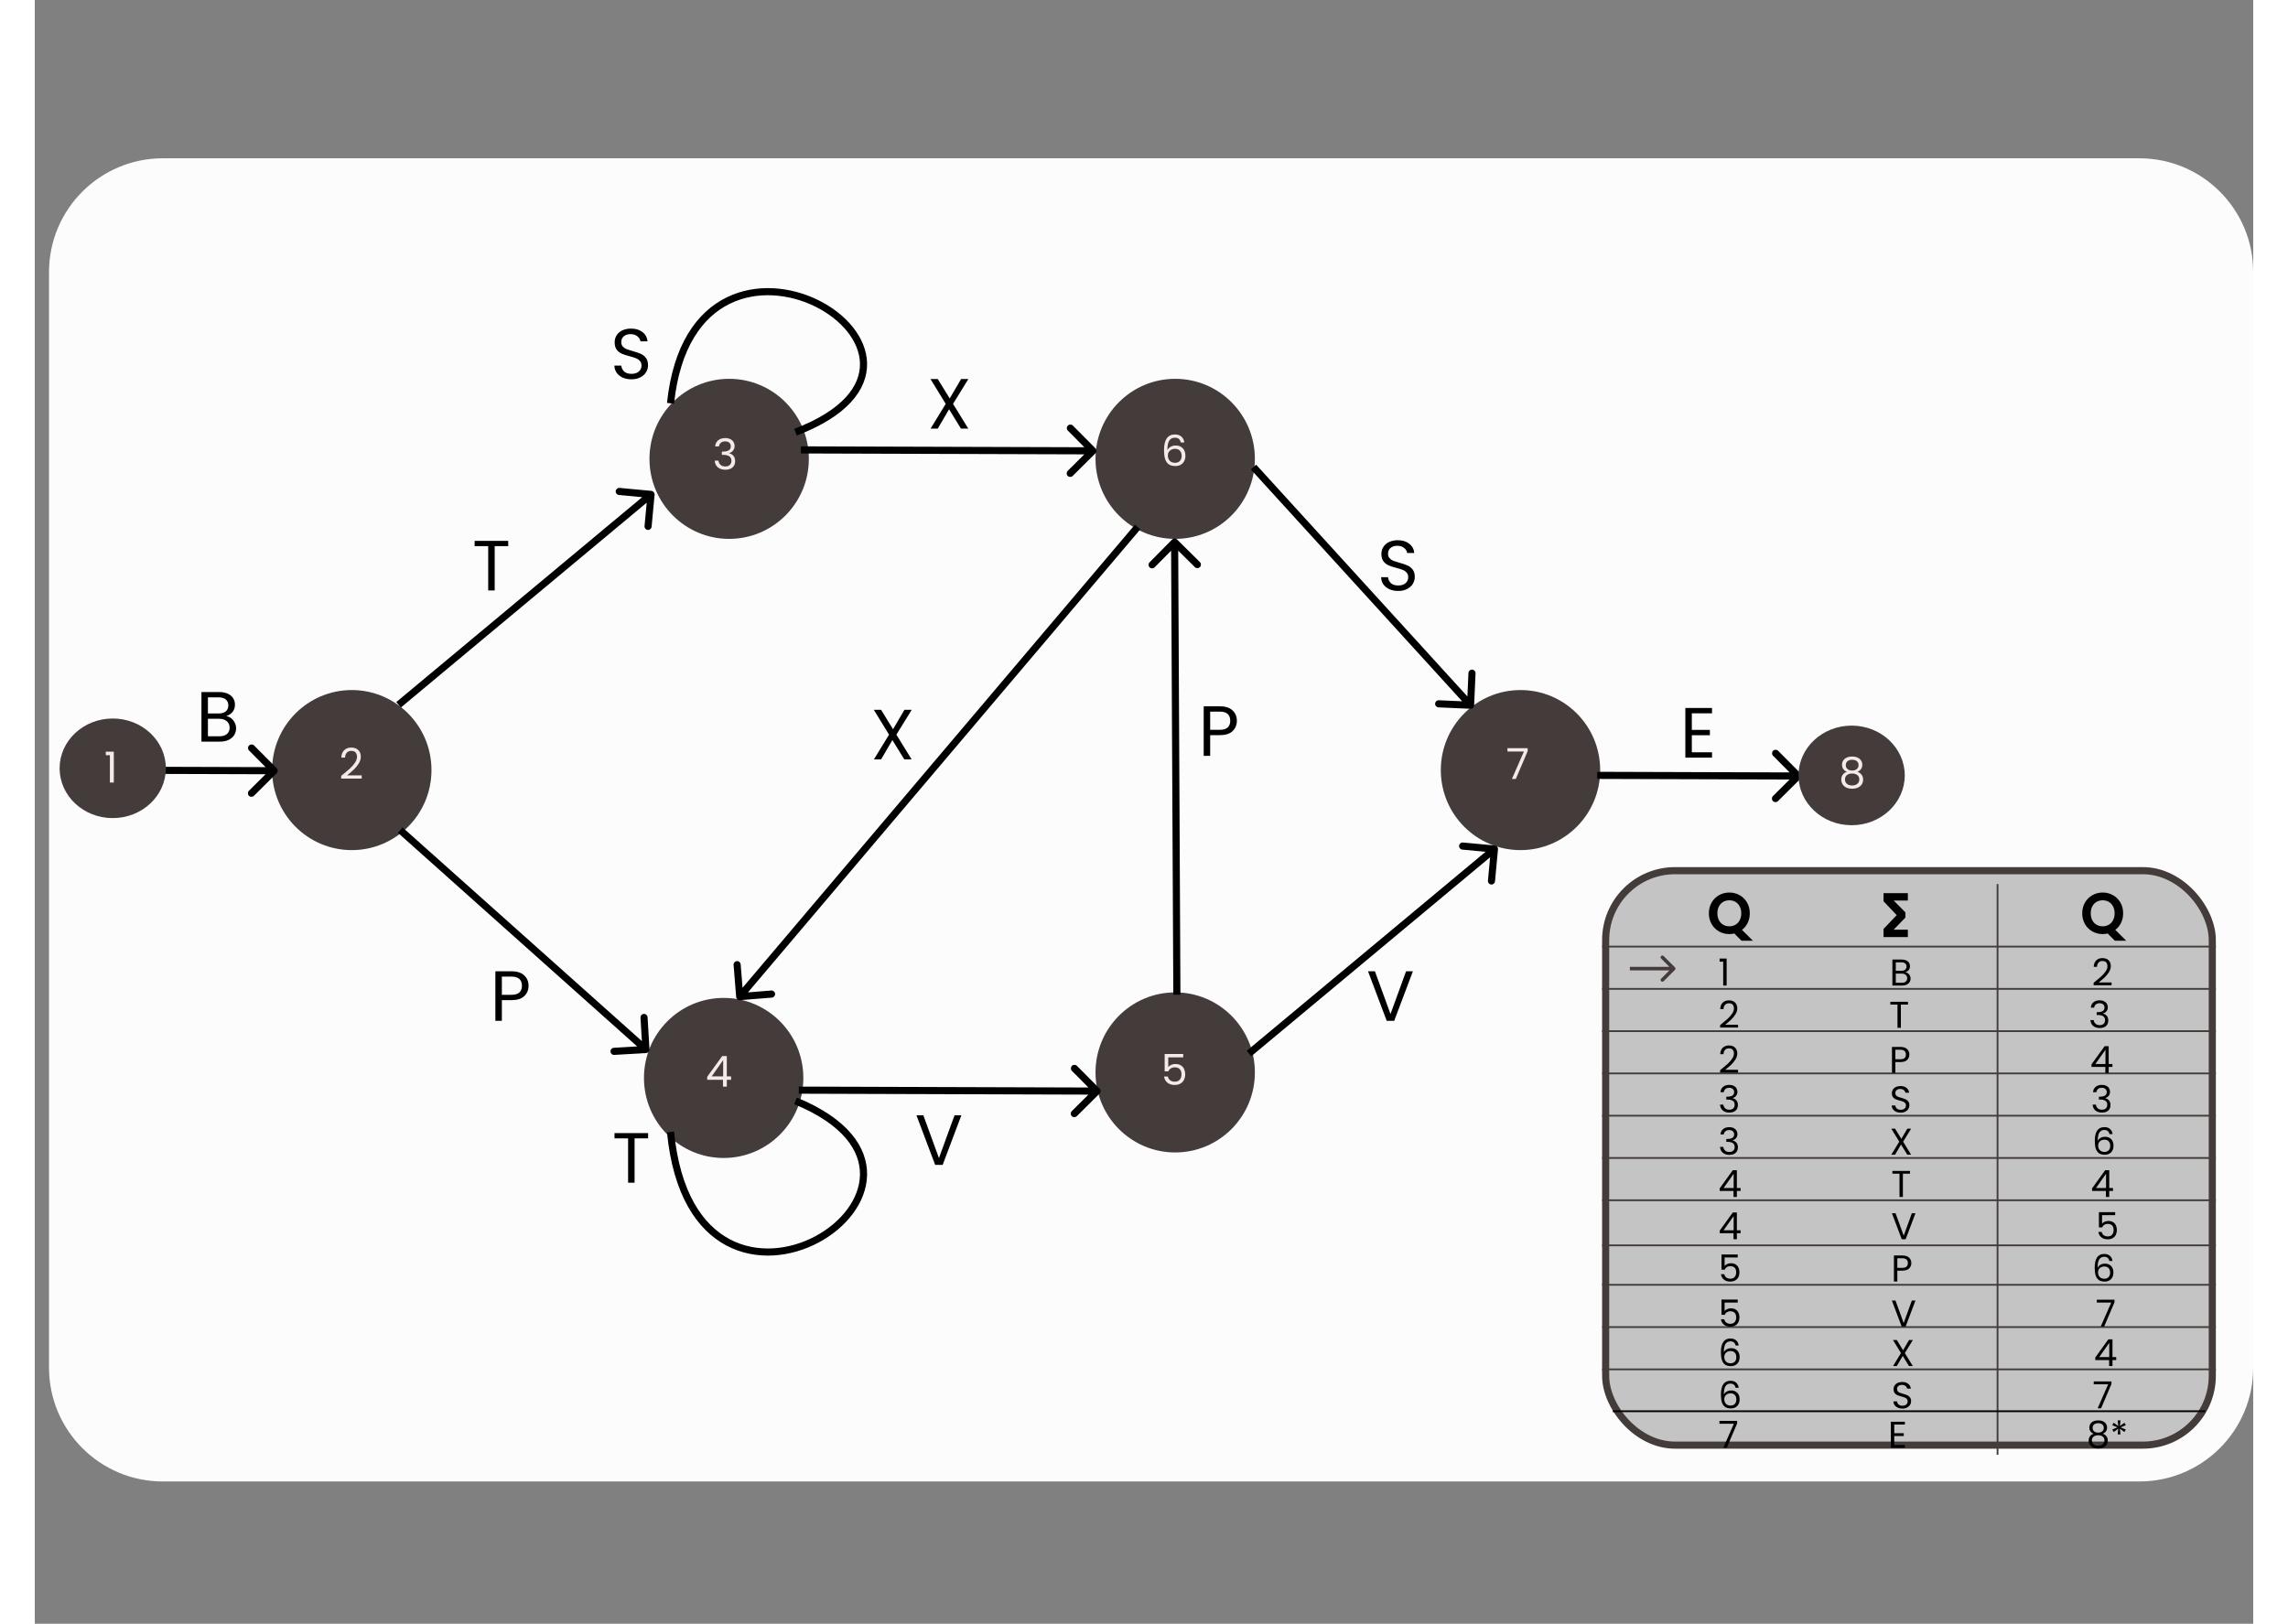 <svg width="1203" height="854"  id="e2frxkkqxp1q1" xmlns="http://www.w3.org/2000/svg" xmlns:xlink="http://www.w3.org/1999/xlink" viewBox="0 0 1247 913" shape-rendering="geometricPrecision" text-rendering="geometricPrecision"><rect x="0" y="0" width="1247" height="913" fill="#808080" stroke="none"/><style><![CDATA[#e2frxkkqxp1q9 {animation: e2frxkkqxp1q9_f_p 2500ms linear infinite normal forwards}@keyframes e2frxkkqxp1q9_f_p { 0% {fill: rgb(68,59,59)} 48% {fill: rgb(68,59,59)} 56% {fill: rgb(191,0,0)} 64% {fill: rgb(68,59,59)} 72% {fill: rgb(191,0,0)} 100% {fill: rgb(191,0,0)} }#e2frxkkqxp1q13 {animation: e2frxkkqxp1q13_f_p 2500ms linear infinite normal forwards}@keyframes e2frxkkqxp1q13_f_p { 0% {fill: rgb(68,59,59)} 32% {fill: rgb(68,59,59)} 40% {fill: rgb(32,140,1)} 100% {fill: rgb(32,140,1)} }#e2frxkkqxp1q15 {animation: e2frxkkqxp1q15_f_p 2500ms linear infinite normal forwards}@keyframes e2frxkkqxp1q15_f_p { 0% {fill: rgb(68,59,59)} 16% {fill: rgb(68,59,59)} 24% {fill: rgb(32,140,1)} 100% {fill: rgb(32,140,1)} }#e2frxkkqxp1q19 {animation: e2frxkkqxp1q19_f_p 2500ms linear infinite normal forwards}@keyframes e2frxkkqxp1q19_f_p { 0% {fill: rgb(0,0,0)} 24% {fill: rgb(0,0,0)} 32% {fill: rgb(32,140,1)} 100% {fill: rgb(32,140,1)} }#e2frxkkqxp1q23 {animation: e2frxkkqxp1q23_f_p 2500ms linear infinite normal forwards}@keyframes e2frxkkqxp1q23_f_p { 0% {fill: rgb(0,0,0)} 72% {fill: rgb(0,0,0)} 80% {fill: rgb(191,0,0)} 100% {fill: rgb(191,0,0)} }#e2frxkkqxp1q27 {animation: e2frxkkqxp1q27_f_p 2500ms linear infinite normal forwards}@keyframes e2frxkkqxp1q27_f_p { 0% {fill: rgb(0,0,0)} 40% {fill: rgb(0,0,0)} 48% {fill: rgb(32,140,1)} 100% {fill: rgb(32,140,1)} }#e2frxkkqxp1q31 {animation: e2frxkkqxp1q31_f_p 2500ms linear infinite normal forwards}@keyframes e2frxkkqxp1q31_f_p { 0% {fill: rgb(0,0,0)} 8% {fill: rgb(0,0,0)} 16% {fill: rgb(32,140,1)} 100% {fill: rgb(32,140,1)} }#e2frxkkqxp1q35 {animation: e2frxkkqxp1q35_f_p 2500ms linear infinite normal forwards}@keyframes e2frxkkqxp1q35_f_p { 0% {fill: rgb(0,0,0)} 72% {fill: rgb(0,0,0)} 80% {fill: rgb(191,0,0)} 100% {fill: rgb(191,0,0)} }#e2frxkkqxp1q41 {animation: e2frxkkqxp1q41_f_p 2500ms linear infinite normal forwards}@keyframes e2frxkkqxp1q41_f_p { 0% {fill: rgb(68,59,59)} 8% {fill: rgb(32,140,1)} 100% {fill: rgb(32,140,1)} }#e2frxkkqxp1q52 {animation: e2frxkkqxp1q52_f_p 2500ms linear infinite normal forwards}@keyframes e2frxkkqxp1q52_f_p { 0% {fill: rgb(0,0,0)} 72% {fill: rgb(0,0,0)} 80% {fill: rgb(191,0,0)} 100% {fill: rgb(191,0,0)} }#e2frxkkqxp1q54 {animation: e2frxkkqxp1q54_f_p 2500ms linear infinite normal forwards}@keyframes e2frxkkqxp1q54_f_p { 0% {fill: rgb(0,0,0)} 72% {fill: rgb(0,0,0)} 80% {fill: rgb(191,0,0)} 100% {fill: rgb(191,0,0)} }#e2frxkkqxp1q55 {animation: e2frxkkqxp1q55_f_p 2500ms linear infinite normal forwards}@keyframes e2frxkkqxp1q55_f_p { 0% {fill: rgb(0,0,0)} 24% {fill: rgb(0,0,0)} 32% {fill: rgb(32,140,1)} 100% {fill: rgb(32,140,1)} }#e2frxkkqxp1q56 {animation: e2frxkkqxp1q56_f_p 2500ms linear infinite normal forwards}@keyframes e2frxkkqxp1q56_f_p { 0% {fill: rgb(0,0,0)} 40% {fill: rgb(0,0,0)} 48% {fill: rgb(32,140,1)} 100% {fill: rgb(32,140,1)} }#e2frxkkqxp1q57 {animation: e2frxkkqxp1q57_f_p 2500ms linear infinite normal forwards}@keyframes e2frxkkqxp1q57_f_p { 0% {fill: rgb(0,0,0)} 8% {fill: rgb(0,0,0)} 16% {fill: rgb(32,140,1)} 100% {fill: rgb(32,140,1)} }#e2frxkkqxp1q91 {animation: e2frxkkqxp1q91_f_p 2500ms linear infinite normal forwards}@keyframes e2frxkkqxp1q91_f_p { 0% {fill: rgb(0,0,0)} 40% {fill: rgb(0,0,0)} 48% {fill: rgb(191,0,0)} 100% {fill: rgb(191,0,0)} }#e2frxkkqxp1q94 {animation: e2frxkkqxp1q94_f_p 2500ms linear infinite normal forwards}@keyframes e2frxkkqxp1q94_f_p { 0% {fill: rgb(0,0,0)} 24% {fill: rgb(0,0,0)} 32% {fill: rgb(32,140,1)} 100% {fill: rgb(32,140,1)} }#e2frxkkqxp1q95 {animation: e2frxkkqxp1q95_f_p 2500ms linear infinite normal forwards}@keyframes e2frxkkqxp1q95_f_p { 0% {fill: rgb(0,0,0)} 8% {fill: rgb(0,0,0)} 16% {fill: rgb(32,140,1)} 100% {fill: rgb(32,140,1)} }]]></style><g id="e2frxkkqxp1q2"><path id="e2frxkkqxp1q3" d="M4,153C4,117.654,32.654,89,68,89L1179,89C1214.35,89,1243,117.654,1243,153L1243,769C1243,804.346,1214.35,833,1179,833L68,833C32.654,833,4,804.346,4,769L4,153Z" transform="matrix(1 0 0 1 4 0)" fill="rgb(253,252,252)" stroke="none" stroke-width="1"/></g><g id="e2frxkkqxp1q4"><ellipse id="e2frxkkqxp1q5" rx="44.792" ry="45" transform="matrix(-1 0 0 1 387.218 606.104)" fill="rgb(68,59,59)" stroke="none" stroke-width="1"/></g><g id="e2frxkkqxp1q6"><ellipse id="e2frxkkqxp1q7" rx="44.792" ry="45" transform="matrix(-1 0 0 1 835.134 433)" fill="rgb(68,59,59)" stroke="none" stroke-width="1"/></g><g id="e2frxkkqxp1q8"><ellipse id="e2frxkkqxp1q9" rx="44.792" ry="45" transform="matrix(-1 0 0 1 641.037 258)" fill="rgb(68,59,59)" stroke="none" stroke-width="1"/></g><g id="e2frxkkqxp1q10"><ellipse id="e2frxkkqxp1q11" rx="44.792" ry="45" transform="matrix(-1 0 0 1 641.037 603)" fill="rgb(68,59,59)" stroke="none" stroke-width="1"/></g><g id="e2frxkkqxp1q12"><ellipse id="e2frxkkqxp1q13" rx="44.792" ry="45" transform="matrix(-1 0 0 1 390.312 258)" fill="rgb(68,59,59)" stroke="none" stroke-width="1"/></g><g id="e2frxkkqxp1q14"><ellipse id="e2frxkkqxp1q15" rx="44.792" ry="45" transform="matrix(-1 0 0 1 178.19 433)" fill="rgb(68,59,59)" stroke="none" stroke-width="1"/></g><g id="e2frxkkqxp1q16"><path id="e2frxkkqxp1q17" d="M357.356,636.472C370.813,774.848,539.762,665.125,427.627,619" fill="none" stroke="rgb(0,0,0)" stroke-width="4"/></g><g id="e2frxkkqxp1q18"><path id="e2frxkkqxp1q19" d="M346.593,276.004C347.691,276.106,348.497,277.083,348.394,278.185L346.722,296.148C346.619,297.251,345.646,298.061,344.549,297.959C343.452,297.857,342.645,296.881,342.748,295.778L344.235,279.811L328.34,278.331C327.243,278.229,326.436,277.252,326.539,276.15C326.642,275.048,327.614,274.237,328.712,274.339L346.593,276.004ZM203.208,394.751L345.134,276.458L347.681,279.542L205.755,397.836L203.208,394.751Z" fill="rgb(0,0,0)" stroke="none" stroke-width="1"/></g><g id="e2frxkkqxp1q20"><path id="e2frxkkqxp1q21" d="M639.293,303.389C640.07,302.604,641.337,302.598,642.122,303.375L654.913,316.039C655.698,316.816,655.704,318.082,654.927,318.867C654.15,319.652,652.883,319.659,652.098,318.882L640.728,307.625L629.471,318.995C628.694,319.78,627.428,319.787,626.643,319.009C625.858,318.232,625.852,316.966,626.629,316.181L639.293,303.389ZM639.982,559.311L638.714,304.806L642.714,304.786L643.982,559.291L639.982,559.311Z" fill="rgb(0,0,0)" stroke="none" stroke-width="1"/></g><g id="e2frxkkqxp1q22"><path id="e2frxkkqxp1q23" d="M396.399,562.378C395.3,562.466,394.338,561.644,394.249,560.54L392.801,542.557C392.712,541.454,393.53,540.487,394.629,540.399C395.727,540.31,396.69,541.133,396.779,542.237L398.066,558.222L413.978,556.94C415.076,556.852,416.039,557.675,416.128,558.778C416.216,559.882,415.398,560.848,414.3,560.937L396.399,562.378ZM621.406,297.638L397.758,561.68L394.718,559.08L618.366,295.039L621.406,297.638Z" fill="rgb(0,0,0)" stroke="none" stroke-width="1"/></g><g id="e2frxkkqxp1q24"><path id="e2frxkkqxp1q25" d="M345.517,589.983C345.582,591.088,344.743,592.036,343.643,592.101L325.715,593.154C324.615,593.219,323.67,592.375,323.606,591.27C323.541,590.165,324.38,589.216,325.48,589.152L341.416,588.216L340.475,572.207C340.41,571.101,341.25,570.153,342.35,570.088C343.45,570.024,344.394,570.867,344.459,571.973L345.517,589.983ZM206.75,465.255L344.85,588.602L342.2,591.598L204.1,468.25L206.75,465.255Z" fill="rgb(0,0,0)" stroke="none" stroke-width="1"/></g><g id="e2frxkkqxp1q26"><path id="e2frxkkqxp1q27" d="M596.208,254.904C596.991,254.125,596.995,252.859,596.216,252.076L583.528,239.308C582.749,238.524,581.483,238.52,580.7,239.299C579.916,240.078,579.912,241.344,580.691,242.127L591.969,253.477L580.621,264.755C579.837,265.533,579.833,266.8,580.612,267.583C581.39,268.367,582.657,268.371,583.44,267.592L596.208,254.904ZM430.651,254.971L594.792,255.485L594.804,251.485L430.664,250.971L430.651,254.971Z" fill="rgb(0,0,0)" stroke="none" stroke-width="1"/></g><g id="e2frxkkqxp1q28"><path id="e2frxkkqxp1q29" d="M822.477,477.573C822.579,476.47,821.773,475.494,820.676,475.392L802.794,473.727C801.697,473.625,800.724,474.435,800.621,475.538C800.519,476.64,801.325,477.616,802.422,477.719L818.317,479.199L816.83,495.166C816.728,496.268,817.534,497.245,818.631,497.347C819.729,497.449,820.701,496.638,820.804,495.536L822.477,477.573ZM683.799,593.922L821.763,478.93L819.216,475.846L681.252,590.837L683.799,593.922Z" fill="rgb(0,0,0)" stroke="none" stroke-width="1"/></g><g id="e2frxkkqxp1q30"><path id="e2frxkkqxp1q31" d="M135.96,434.772C136.744,433.993,136.748,432.727,135.969,431.943L123.281,419.176C122.502,418.392,121.236,418.388,120.452,419.167C119.669,419.945,119.665,421.212,120.443,421.995L131.722,433.344L120.373,444.622C119.59,445.401,119.586,446.667,120.364,447.451C121.143,448.234,122.409,448.238,123.193,447.46L135.96,434.772ZM21.925,435L134.544,435.353L134.557,431.353L21.938,431L21.925,435Z" fill="rgb(0,0,0)" stroke="none" stroke-width="1"/></g><g id="e2frxkkqxp1q32"><path id="e2frxkkqxp1q33" d="M992.633,437.746C993.416,436.967,993.42,435.701,992.642,434.917L979.953,422.15C979.175,421.366,977.908,421.362,977.125,422.141C976.341,422.919,976.337,424.186,977.116,424.969L988.395,436.318L977.046,447.596C976.262,448.375,976.258,449.641,977.037,450.425C977.816,451.208,979.082,451.212,979.865,450.434L992.633,437.746ZM878.257,437.973L991.217,438.327L991.229,434.327L878.27,433.973L878.257,437.973Z" fill="rgb(0,0,0)" stroke="none" stroke-width="1"/></g><g id="e2frxkkqxp1q34"><path id="e2frxkkqxp1q35" d="M806.983,398.531C808.084,398.58,809.016,397.722,809.065,396.616L809.86,378.592C809.909,377.486,809.056,376.55,807.955,376.502C806.854,376.453,805.922,377.31,805.873,378.416L805.167,394.438L789.219,393.734C788.118,393.686,787.186,394.543,787.137,395.649C787.089,396.755,787.941,397.691,789.042,397.74L806.983,398.531ZM683.575,263.977L805.6,397.882L808.544,395.174L686.519,261.269L683.575,263.977Z" fill="rgb(0,0,0)" stroke="none" stroke-width="1"/></g><g id="e2frxkkqxp1q36"><path id="e2frxkkqxp1q37" d="M598.506,614.911C599.29,614.133,599.293,612.866,598.515,612.083L585.827,599.315C585.048,598.532,583.782,598.528,582.998,599.306C582.215,600.085,582.211,601.351,582.989,602.135L594.268,613.484L582.919,624.762C582.136,625.541,582.132,626.807,582.91,627.59C583.689,628.374,584.955,628.378,585.739,627.599L598.506,614.911ZM429.455,614.967L597.09,615.493L597.102,611.493L429.468,610.967L429.455,614.967Z" fill="rgb(0,0,0)" stroke="none" stroke-width="1"/></g><g id="e2frxkkqxp1q38"><path id="e2frxkkqxp1q39" d="M357.356,226.761C370.813,98.153,539.762,200.131,427.627,243" fill="none" stroke="rgb(0,0,0)" stroke-width="4"/></g><g id="e2frxkkqxp1q40"><ellipse id="e2frxkkqxp1q41" rx="29.861" ry="28" transform="matrix(-1 0 0 1 43.815 432)" fill="rgb(68,59,59)" stroke="none" stroke-width="1"/></g><g id="e2frxkkqxp1q42"><ellipse id="e2frxkkqxp1q43" rx="29.861" ry="28" transform="matrix(-1 0 0 1 1021.27 436)" fill="rgb(68,59,59)" stroke="none" stroke-width="1"/></g><path id="e2frxkkqxp1q44" d="M774.657,546.12L764.137,574L759.937,574L749.417,546.12L753.297,546.12L762.057,570.16L770.817,546.12L774.657,546.12Z" fill="rgb(0,0,0)" stroke="none" stroke-width="1"/><path id="e2frxkkqxp1q45" d="M931.438,401.08L931.438,410.4L941.598,410.4L941.598,413.4L931.438,413.4L931.438,423L942.798,423L942.798,426L927.798,426L927.798,398.08L942.798,398.08L942.798,401.08L931.438,401.08Z" fill="rgb(0,0,0)" stroke="none" stroke-width="1"/><path id="e2frxkkqxp1q46" d="M520.838,627.12L510.318,655L506.118,655L495.598,627.12L499.478,627.12L508.238,651.16L516.998,627.12L520.838,627.12Z" fill="rgb(0,0,0)" stroke="none" stroke-width="1"/><path id="e2frxkkqxp1q47" d="M344.749,637.12L344.749,640.08L337.149,640.08L337.149,665L333.509,665L333.509,640.08L325.869,640.08L325.869,637.12L344.749,637.12Z" fill="rgb(0,0,0)" stroke="none" stroke-width="1"/><g id="e2frxkkqxp1q48"><path id="e2frxkkqxp1q49" d="M277.549,554.28C277.549,556.6,276.749,558.533,275.149,560.08C273.575,561.6,271.162,562.36,267.909,562.36L262.549,562.36L262.549,574L258.909,574L258.909,546.12L267.909,546.12C271.055,546.12,273.442,546.88,275.069,548.4C276.722,549.92,277.549,551.88,277.549,554.28ZM267.909,559.36C269.935,559.36,271.429,558.92,272.389,558.04C273.349,557.16,273.829,555.907,273.829,554.28C273.829,550.84,271.855,549.12,267.909,549.12L262.549,549.12L262.549,559.36L267.909,559.36Z" fill="rgb(0,0,0)" stroke="none" stroke-width="1"/></g><g id="e2frxkkqxp1q50"><path id="e2frxkkqxp1q51" d="M675.697,405.28C675.697,407.6,674.897,409.533,673.297,411.08C671.723,412.6,669.31,413.36,666.057,413.36L660.697,413.36L660.697,425L657.057,425L657.057,397.12L666.057,397.12C669.203,397.12,671.59,397.88,673.217,399.4C674.87,400.92,675.697,402.88,675.697,405.28ZM666.057,410.36C668.083,410.36,669.577,409.92,670.537,409.04C671.497,408.16,671.977,406.907,671.977,405.28C671.977,401.84,670.003,400.12,666.057,400.12L660.697,400.12L660.697,410.36L666.057,410.36Z" fill="rgb(0,0,0)" stroke="none" stroke-width="1"/></g><path id="e2frxkkqxp1q52" d="M484.313,413.08L492.873,427L488.753,427L482.073,416.12L475.713,427L471.673,427L480.193,413.08L471.633,399.12L475.713,399.12L482.433,410.04L488.833,399.12L492.913,399.12L484.313,413.08Z" fill="rgb(0,0,0)" stroke="none" stroke-width="1"/><path id="e2frxkkqxp1q53" d="M335.434,213.28C333.594,213.28,331.941,212.96,330.474,212.32C329.034,211.653,327.901,210.747,327.074,209.6C326.247,208.427,325.821,207.08,325.794,205.56L329.674,205.56C329.807,206.867,330.341,207.973,331.274,208.88C332.234,209.76,333.621,210.2,335.434,210.2C337.167,210.2,338.527,209.773,339.514,208.92C340.527,208.04,341.034,206.92,341.034,205.56C341.034,204.493,340.741,203.627,340.154,202.96C339.567,202.293,338.834,201.787,337.954,201.44C337.074,201.093,335.887,200.72,334.394,200.32C332.554,199.84,331.074,199.36,329.954,198.88C328.861,198.4,327.914,197.653,327.114,196.64C326.341,195.6,325.954,194.213,325.954,192.48C325.954,190.96,326.341,189.613,327.114,188.44C327.887,187.267,328.967,186.36,330.354,185.72C331.767,185.08,333.381,184.76,335.194,184.76C337.807,184.76,339.941,185.413,341.594,186.72C343.274,188.027,344.221,189.76,344.434,191.92L340.434,191.92C340.301,190.853,339.741,189.92,338.754,189.12C337.767,188.293,336.461,187.88,334.834,187.88C333.314,187.88,332.074,188.28,331.114,189.08C330.154,189.853,329.674,190.947,329.674,192.36C329.674,193.373,329.954,194.2,330.514,194.84C331.101,195.48,331.807,195.973,332.634,196.32C333.487,196.64,334.674,197.013,336.194,197.44C338.034,197.947,339.514,198.453,340.634,198.96C341.754,199.44,342.714,200.2,343.514,201.24C344.314,202.253,344.714,203.64,344.714,205.4C344.714,206.76,344.354,208.04,343.634,209.24C342.914,210.44,341.847,211.413,340.434,212.16C339.021,212.907,337.354,213.28,335.434,213.28Z" fill="rgb(0,0,0)" stroke="none" stroke-width="1"/><path id="e2frxkkqxp1q54" d="M766.429,332.28C764.589,332.28,762.936,331.96,761.469,331.32C760.029,330.653,758.896,329.747,758.069,328.6C757.243,327.427,756.816,326.08,756.789,324.56L760.669,324.56C760.803,325.867,761.336,326.973,762.269,327.88C763.229,328.76,764.616,329.2,766.429,329.2C768.163,329.2,769.523,328.773,770.509,327.92C771.523,327.04,772.029,325.92,772.029,324.56C772.029,323.493,771.736,322.627,771.149,321.96C770.563,321.293,769.829,320.787,768.949,320.44C768.069,320.093,766.883,319.72,765.389,319.32C763.549,318.84,762.069,318.36,760.949,317.88C759.856,317.4,758.909,316.653,758.109,315.64C757.336,314.6,756.949,313.213,756.949,311.48C756.949,309.96,757.336,308.613,758.109,307.44C758.883,306.267,759.963,305.36,761.349,304.72C762.763,304.08,764.376,303.76,766.189,303.76C768.803,303.76,770.936,304.413,772.589,305.72C774.269,307.027,775.216,308.76,775.429,310.92L771.429,310.92C771.296,309.853,770.736,308.92,769.749,308.12C768.763,307.293,767.456,306.88,765.829,306.88C764.309,306.88,763.069,307.28,762.109,308.08C761.149,308.853,760.669,309.947,760.669,311.36C760.669,312.373,760.949,313.2,761.509,313.84C762.096,314.48,762.803,314.973,763.629,315.32C764.483,315.64,765.669,316.013,767.189,316.44C769.029,316.947,770.509,317.453,771.629,317.96C772.749,318.44,773.709,319.2,774.509,320.24C775.309,321.253,775.709,322.64,775.709,324.4C775.709,325.76,775.349,327.04,774.629,328.24C773.909,329.44,772.843,330.413,771.429,331.16C770.016,331.907,768.349,332.28,766.429,332.28Z" fill="rgb(0,0,0)" stroke="none" stroke-width="1"/><path id="e2frxkkqxp1q55" d="M266.115,304.12L266.115,307.08L258.515,307.08L258.515,332L254.875,332L254.875,307.08L247.235,307.08L247.235,304.12L266.115,304.12Z" fill="rgb(0,0,0)" stroke="none" stroke-width="1"/><path id="e2frxkkqxp1q56" d="M516.165,227.08L524.725,241L520.605,241L513.925,230.12L507.565,241L503.525,241L512.045,227.08L503.485,213.12L507.565,213.12L514.285,224.04L520.685,213.12L524.765,213.12L516.165,227.08Z" fill="rgb(0,0,0)" stroke="none" stroke-width="1"/><path id="e2frxkkqxp1q57" d="M107.637,402.64C108.651,402.8,109.571,403.213,110.397,403.88C111.251,404.547,111.917,405.373,112.397,406.36C112.904,407.347,113.157,408.4,113.157,409.52C113.157,410.933,112.797,412.213,112.077,413.36C111.357,414.48,110.304,415.373,108.917,416.04C107.557,416.68,105.944,417,104.077,417L93.677,417L93.677,389.12L103.677,389.12C105.571,389.12,107.184,389.44,108.517,390.08C109.851,390.693,110.851,391.533,111.517,392.6C112.184,393.667,112.517,394.867,112.517,396.2C112.517,397.853,112.064,399.227,111.157,400.32C110.277,401.387,109.104,402.16,107.637,402.64ZM97.317,401.16L103.437,401.16C105.144,401.16,106.464,400.76,107.397,399.96C108.331,399.16,108.797,398.053,108.797,396.64C108.797,395.227,108.331,394.12,107.397,393.32C106.464,392.52,105.117,392.12,103.357,392.12L97.317,392.12L97.317,401.16ZM103.757,414C105.571,414,106.984,413.573,107.997,412.72C109.011,411.867,109.517,410.68,109.517,409.16C109.517,407.613,108.984,406.4,107.917,405.52C106.851,404.613,105.424,404.16,103.637,404.16L97.317,404.16L97.317,414L103.757,414Z" fill="rgb(0,0,0)" stroke="none" stroke-width="1"/><path id="e2frxkkqxp1q58" d="M839.168,422.352L832.496,438L830.288,438L837.056,422.568L827.792,422.568L827.792,420.696L839.168,420.696L839.168,422.352Z" fill="rgb(243,234,234)" stroke="none" stroke-width="1"/><path id="e2frxkkqxp1q59" d="M645.552,594.544L637.128,594.544L637.128,600.016C637.496,599.504,638.04,599.088,638.76,598.768C639.48,598.432,640.256,598.264,641.088,598.264C642.416,598.264,643.496,598.544,644.328,599.104C645.16,599.648,645.752,600.36,646.104,601.24C646.472,602.104,646.656,603.024,646.656,604C646.656,605.152,646.44,606.184,646.008,607.096C645.576,608.008,644.912,608.728,644.016,609.256C643.136,609.784,642.04,610.048,640.728,610.048C639.048,610.048,637.688,609.616,636.648,608.752C635.608,607.888,634.976,606.736,634.752,605.296L636.888,605.296C637.096,606.208,637.536,606.92,638.208,607.432C638.88,607.944,639.728,608.2,640.752,608.2C642.016,608.2,642.968,607.824,643.608,607.072C644.248,606.304,644.568,605.296,644.568,604.048C644.568,602.8,644.248,601.84,643.608,601.168C642.968,600.48,642.024,600.136,640.776,600.136C639.928,600.136,639.184,600.344,638.544,600.76C637.92,601.16,637.464,601.712,637.176,602.416L635.112,602.416L635.112,592.624L645.552,592.624L645.552,594.544Z" fill="rgb(243,234,234)" stroke="none" stroke-width="1"/><path id="e2frxkkqxp1q60" d="M644.16,248.776C643.808,247,642.712,246.112,640.872,246.112C639.448,246.112,638.384,246.664,637.68,247.768C636.976,248.856,636.632,250.656,636.648,253.168C637.016,252.336,637.624,251.688,638.472,251.224C639.336,250.744,640.296,250.504,641.352,250.504C643,250.504,644.312,251.016,645.288,252.04C646.28,253.064,646.776,254.48,646.776,256.288C646.776,257.376,646.56,258.352,646.128,259.216C645.712,260.08,645.072,260.768,644.208,261.28C643.36,261.792,642.328,262.048,641.112,262.048C639.464,262.048,638.176,261.68,637.248,260.944C636.32,260.208,635.672,259.192,635.304,257.896C634.936,256.6,634.752,255,634.752,253.096C634.752,247.224,636.8,244.288,640.896,244.288C642.464,244.288,643.696,244.712,644.592,245.56C645.488,246.408,646.016,247.48,646.176,248.776L644.16,248.776ZM640.896,252.352C640.208,252.352,639.56,252.496,638.952,252.784C638.344,253.056,637.848,253.48,637.464,254.056C637.096,254.616,636.912,255.304,636.912,256.12C636.912,257.336,637.264,258.328,637.968,259.096C638.672,259.848,639.68,260.224,640.992,260.224C642.112,260.224,643,259.88,643.656,259.192C644.328,258.488,644.664,257.544,644.664,256.36C644.664,255.112,644.344,254.136,643.704,253.432C643.064,252.712,642.128,252.352,640.896,252.352Z" fill="rgb(243,234,234)" stroke="none" stroke-width="1"/><path id="e2frxkkqxp1q61" d="M377.96,607.136L377.96,605.48L386.384,593.816L389,593.816L389,605.24L391.4,605.24L391.4,607.136L389,607.136L389,611L386.84,611L386.84,607.136L377.96,607.136ZM386.936,596.096L380.48,605.24L386.936,605.24L386.936,596.096Z" fill="rgb(243,234,234)" stroke="none" stroke-width="1"/><path id="e2frxkkqxp1q62" d="M382.44,251.016C382.552,249.544,383.12,248.392,384.144,247.56C385.168,246.728,386.496,246.312,388.128,246.312C389.216,246.312,390.152,246.512,390.936,246.912C391.736,247.296,392.336,247.824,392.736,248.496C393.152,249.168,393.36,249.928,393.36,250.776C393.36,251.768,393.072,252.624,392.496,253.344C391.936,254.064,391.2,254.528,390.288,254.736L390.288,254.856C391.328,255.112,392.152,255.616,392.76,256.368C393.368,257.12,393.672,258.104,393.672,259.32C393.672,260.232,393.464,261.056,393.048,261.792C392.632,262.512,392.008,263.08,391.176,263.496C390.344,263.912,389.344,264.12,388.176,264.12C386.48,264.12,385.088,263.68,384,262.8C382.912,261.904,382.304,260.64,382.176,259.008L384.288,259.008C384.4,259.968,384.792,260.752,385.464,261.36C386.136,261.968,387.032,262.272,388.152,262.272C389.272,262.272,390.12,261.984,390.696,261.408C391.288,260.816,391.584,260.056,391.584,259.128C391.584,257.928,391.184,257.064,390.384,256.536C389.584,256.008,388.376,255.744,386.76,255.744L386.208,255.744L386.208,253.92L386.784,253.92C388.256,253.904,389.368,253.664,390.12,253.2C390.872,252.72,391.248,251.984,391.248,250.992C391.248,250.144,390.968,249.464,390.408,248.952C389.864,248.44,389.08,248.184,388.056,248.184C387.064,248.184,386.264,248.44,385.656,248.952C385.048,249.464,384.688,250.152,384.576,251.016L382.44,251.016Z" fill="rgb(243,234,234)" stroke="none" stroke-width="1"/><path id="e2frxkkqxp1q63" d="M1018.66,433.976C1017.76,433.624,1017.07,433.112,1016.59,432.44C1016.11,431.768,1015.87,430.952,1015.87,429.992C1015.87,429.128,1016.09,428.352,1016.52,427.664C1016.95,426.96,1017.59,426.408,1018.44,426.008C1019.3,425.592,1020.34,425.384,1021.56,425.384C1022.78,425.384,1023.81,425.592,1024.66,426.008C1025.52,426.408,1026.17,426.96,1026.6,427.664C1027.05,428.352,1027.27,429.128,1027.27,429.992C1027.27,430.92,1027.02,431.736,1026.53,432.44C1026.03,433.128,1025.35,433.64,1024.49,433.976C1025.48,434.28,1026.26,434.816,1026.84,435.584C1027.43,436.336,1027.73,437.248,1027.73,438.32C1027.73,439.36,1027.47,440.272,1026.96,441.056C1026.45,441.824,1025.72,442.424,1024.78,442.856C1023.85,443.272,1022.78,443.48,1021.56,443.48C1020.34,443.48,1019.27,443.272,1018.34,442.856C1017.43,442.424,1016.72,441.824,1016.21,441.056C1015.7,440.272,1015.44,439.36,1015.44,438.32C1015.44,437.248,1015.73,436.328,1016.3,435.56C1016.88,434.792,1017.66,434.264,1018.66,433.976ZM1025.16,430.256C1025.16,429.28,1024.84,428.528,1024.2,428C1023.56,427.472,1022.68,427.208,1021.56,427.208C1020.46,427.208,1019.58,427.472,1018.94,428C1018.3,428.528,1017.98,429.288,1017.98,430.28C1017.98,431.176,1018.31,431.896,1018.97,432.44C1019.64,432.984,1020.5,433.256,1021.56,433.256C1022.63,433.256,1023.5,432.984,1024.15,432.44C1024.82,431.88,1025.16,431.152,1025.16,430.256ZM1021.56,434.936C1020.38,434.936,1019.41,435.216,1018.66,435.776C1017.9,436.32,1017.53,437.144,1017.53,438.248C1017.53,439.272,1017.89,440.096,1018.61,440.72C1019.34,441.344,1020.33,441.656,1021.56,441.656C1022.79,441.656,1023.77,441.344,1024.49,440.72C1025.21,440.096,1025.57,439.272,1025.57,438.248C1025.57,437.176,1025.2,436.36,1024.46,435.8C1023.73,435.224,1022.76,434.936,1021.56,434.936Z" fill="rgb(243,234,234)" stroke="none" stroke-width="1"/><path id="e2frxkkqxp1q64" d="M39.912,424.64L39.912,422.648L44.424,422.648L44.424,440L42.216,440L42.216,424.64L39.912,424.64Z" fill="rgb(243,234,234)" stroke="none" stroke-width="1"/><path id="e2frxkkqxp1q65" d="M172.224,436.248C174.256,434.616,175.848,433.28,177,432.24C178.152,431.184,179.12,430.088,179.904,428.952C180.704,427.8,181.104,426.672,181.104,425.568C181.104,424.528,180.848,423.712,180.336,423.12C179.84,422.512,179.032,422.208,177.912,422.208C176.824,422.208,175.976,422.552,175.368,423.24C174.776,423.912,174.456,424.816,174.408,425.952L172.296,425.952C172.36,424.16,172.904,422.776,173.928,421.8C174.952,420.824,176.272,420.336,177.888,420.336C179.536,420.336,180.84,420.792,181.8,421.704C182.776,422.616,183.264,423.872,183.264,425.472C183.264,426.8,182.864,428.096,182.064,429.36C181.28,430.608,180.384,431.712,179.376,432.672C178.368,433.616,177.08,434.72,175.512,435.984L183.768,435.984L183.768,437.808L172.224,437.808L172.224,436.248Z" fill="rgb(243,234,234)" stroke="none" stroke-width="1"/><g id="e2frxkkqxp1q66"><rect id="e2frxkkqxp1q67" width="341" height="323" rx="39" ry="39" transform="matrix(1 0 0 1 883 489.56)" fill="rgb(196,196,196)" stroke="rgb(68,59,59)" stroke-width="4"/><line id="e2frxkkqxp1q68" x1="1103.29" y1="497.093" x2="1103.29" y2="818" fill="none" stroke="rgb(68,59,59)" stroke-width="1"/><path id="e2frxkkqxp1q69" d="M887,793.5L1220,793.5" fill="none" stroke="rgb(0,0,0)" stroke-width="1"/><line id="e2frxkkqxp1q70" x1="881" y1="746.187" x2="1226" y2="746.187" fill="none" stroke="rgb(68,59,59)" stroke-width="1"/><line id="e2frxkkqxp1q71" x1="881" y1="769.958" x2="1226" y2="769.958" fill="none" stroke="rgb(68,59,59)" stroke-width="1"/><line id="e2frxkkqxp1q72" x1="881" y1="722.416" x2="1226" y2="722.417" fill="none" stroke="rgb(68,59,59)" stroke-width="1"/><line id="e2frxkkqxp1q73" x1="881" y1="700.23" x2="1226" y2="700.23" fill="none" stroke="rgb(68,59,59)" stroke-width="1"/><line id="e2frxkkqxp1q74" x1="881" y1="674.875" x2="1226" y2="674.875" fill="none" stroke="rgb(68,59,59)" stroke-width="1"/><line id="e2frxkkqxp1q75" x1="881" y1="651.104" x2="1226" y2="651.104" fill="none" stroke="rgb(68,59,59)" stroke-width="1"/><line id="e2frxkkqxp1q76" x1="881" y1="603.562" x2="1226" y2="603.562" fill="none" stroke="rgb(68,59,59)" stroke-width="1"/><line id="e2frxkkqxp1q77" x1="881" y1="579.791" x2="1226" y2="579.791" fill="none" stroke="rgb(68,59,59)" stroke-width="1"/><line id="e2frxkkqxp1q78" x1="881" y1="627.333" x2="1226" y2="627.333" fill="none" stroke="rgb(68,59,59)" stroke-width="1"/><line id="e2frxkkqxp1q79" x1="881" y1="532.249" x2="1226" y2="532.249" fill="none" stroke="rgb(68,59,59)" stroke-width="1"/><line id="e2frxkkqxp1q80" x1="881" y1="556.02" x2="1226" y2="556.02" fill="none" stroke="rgb(68,59,59)" stroke-width="1"/><path id="e2frxkkqxp1q81" d="M921.957,545.342C922.348,544.952,922.348,544.318,921.957,543.928L915.593,537.564C915.203,537.173,914.569,537.173,914.179,537.564C913.788,537.954,913.788,538.588,914.179,538.978L919.836,544.635L914.179,550.292C913.788,550.682,913.788,551.315,914.179,551.706C914.569,552.097,915.203,552.097,915.593,551.706L921.957,545.342ZM896.607,545.635L921.25,545.635L921.25,543.635L896.607,543.635L896.607,545.635Z" fill="rgb(68,59,59)" stroke="none" stroke-width="1"/><path id="e2frxkkqxp1q82" d="M1051.87,505.34L1042.51,505.34L1050.49,513.41L1050.49,515.54L1042.48,523.76L1051.87,523.76L1051.87,525.89L1040.2,525.89L1040.2,522.71L1048,514.55L1040.2,506.36L1040.2,503.21L1051.87,503.21L1051.87,505.34Z" fill="rgb(0,0,0)" stroke="none" stroke-width="1"/><path id="e2frxkkqxp1q83" d="M1051.87,505.34L1051.87,506.34L1052.87,506.34L1052.87,505.34L1051.87,505.34ZM1042.51,505.34L1042.51,504.34L1040.11,504.34L1041.8,506.043L1042.51,505.34ZM1050.49,513.41L1051.49,513.41L1051.49,512.999L1051.2,512.707L1050.49,513.41ZM1050.49,515.54L1051.2,516.238L1051.49,515.947L1051.49,515.54L1050.49,515.54ZM1042.48,523.76L1041.76,523.062L1040.11,524.76L1042.48,524.76L1042.48,523.76ZM1051.87,523.76L1052.87,523.76L1052.87,522.76L1051.87,522.76L1051.87,523.76ZM1051.87,525.89L1051.87,526.89L1052.87,526.89L1052.87,525.89L1051.87,525.89ZM1040.2,525.89L1039.2,525.89L1039.2,526.89L1040.2,526.89L1040.2,525.89ZM1040.2,522.71L1039.48,522.019L1039.2,522.309L1039.2,522.71L1040.2,522.71ZM1048,514.55L1048.72,515.241L1049.38,514.551L1048.72,513.86L1048,514.55ZM1040.2,506.36L1039.2,506.36L1039.2,506.76L1039.47,507.05L1040.2,506.36ZM1040.2,503.21L1040.2,502.21L1039.2,502.21L1039.2,503.21L1040.2,503.21ZM1051.87,503.21L1052.87,503.21L1052.87,502.21L1051.87,502.21L1051.87,503.21ZM1051.87,504.34L1042.51,504.34L1042.51,506.34L1051.87,506.34L1051.87,504.34ZM1041.8,506.043L1049.78,514.113L1051.2,512.707L1043.22,504.637L1041.8,506.043ZM1049.49,513.41L1049.49,515.54L1051.49,515.54L1051.49,513.41L1049.49,513.41ZM1049.77,514.842L1041.76,523.062L1043.19,524.458L1051.2,516.238L1049.77,514.842ZM1042.48,524.76L1051.87,524.76L1051.87,522.76L1042.48,522.76L1042.48,524.76ZM1050.87,523.76L1050.87,525.89L1052.87,525.89L1052.87,523.76L1050.87,523.76ZM1051.87,524.89L1040.2,524.89L1040.2,526.89L1051.87,526.89L1051.87,524.89ZM1041.2,525.89L1041.2,522.71L1039.2,522.71L1039.2,525.89L1041.2,525.89ZM1040.92,523.401L1048.72,515.241L1047.28,513.859L1039.48,522.019L1040.92,523.401ZM1048.72,513.86L1040.92,505.67L1039.47,507.05L1047.27,515.24L1048.72,513.86ZM1041.2,506.36L1041.2,503.21L1039.2,503.21L1039.2,506.36L1041.2,506.36ZM1040.2,504.21L1051.87,504.21L1051.87,502.21L1040.2,502.21L1040.2,504.21ZM1050.87,503.21L1050.87,505.34L1052.87,505.34L1052.87,503.21L1050.87,503.21Z" fill="rgb(0,0,0)" stroke="none" stroke-width="1"/><path id="e2frxkkqxp1q84" d="M956.907,800.368L951.069,814.06L949.137,814.06L955.059,800.557L946.953,800.557L946.953,798.919L956.907,798.919L956.907,800.368ZM1045.23,800.977L1045.23,805.87L1050.57,805.87L1050.57,807.445L1045.23,807.445L1045.23,812.485L1051.2,812.485L1051.2,814.06L1043.32,814.06L1043.32,799.402L1051.2,799.402L1051.2,800.977L1045.23,800.977ZM1157.32,806.164C1156.54,805.856,1155.93,805.408,1155.51,804.82C1155.09,804.232,1154.88,803.518,1154.88,802.678C1154.88,801.922,1155.07,801.243,1155.45,800.641C1155.83,800.025,1156.39,799.542,1157.13,799.192C1157.89,798.828,1158.8,798.646,1159.86,798.646C1160.92,798.646,1161.83,798.828,1162.57,799.192C1163.33,799.542,1163.89,800.025,1164.27,800.641C1164.66,801.243,1164.86,801.922,1164.86,802.678C1164.86,803.49,1164.64,804.204,1164.21,804.82C1163.77,805.422,1163.18,805.87,1162.42,806.164C1163.29,806.43,1163.98,806.899,1164.48,807.571C1165,808.229,1165.26,809.027,1165.26,809.965C1165.26,810.875,1165.03,811.673,1164.59,812.359C1164.14,813.031,1163.5,813.556,1162.67,813.934C1161.86,814.298,1160.92,814.48,1159.86,814.48C1158.8,814.48,1157.86,814.298,1157.05,813.934C1156.25,813.556,1155.63,813.031,1155.18,812.359C1154.73,811.673,1154.51,810.875,1154.51,809.965C1154.51,809.027,1154.76,808.222,1155.26,807.55C1155.77,806.878,1156.45,806.416,1157.32,806.164ZM1163.01,802.909C1163.01,802.055,1162.73,801.397,1162.17,800.935C1161.61,800.473,1160.84,800.242,1159.86,800.242C1158.89,800.242,1158.13,800.473,1157.57,800.935C1157.01,801.397,1156.73,802.062,1156.73,802.93C1156.73,803.714,1157.02,804.344,1157.59,804.82C1158.18,805.296,1158.94,805.534,1159.86,805.534C1160.8,805.534,1161.55,805.296,1162.13,804.82C1162.72,804.33,1163.01,803.693,1163.01,802.909ZM1159.86,807.004C1158.82,807.004,1157.98,807.249,1157.32,807.739C1156.66,808.215,1156.33,808.936,1156.33,809.902C1156.33,810.798,1156.65,811.519,1157.28,812.065C1157.92,812.611,1158.78,812.884,1159.86,812.884C1160.94,812.884,1161.79,812.611,1162.42,812.065C1163.05,811.519,1163.37,810.798,1163.37,809.902C1163.37,808.964,1163.05,808.25,1162.4,807.76C1161.76,807.256,1160.91,807.004,1159.86,807.004ZM1174.62,799.99L1175.38,801.355L1172.46,802.573L1175.4,803.77L1174.6,805.177L1172.06,803.329L1172.39,806.5L1170.82,806.5L1171.13,803.329L1168.59,805.198L1167.77,803.77L1170.69,802.552L1167.77,801.376L1168.55,799.969L1171.16,801.838L1170.82,798.646L1172.42,798.646L1172.06,801.838L1174.62,799.99Z" fill="rgb(0,0,0)" stroke="none" stroke-width="1"/><path id="e2frxkkqxp1q85" d="M956.025,780.303C955.717,778.749,954.758,777.972,953.148,777.972C951.902,777.972,950.971,778.455,950.355,779.421C949.739,780.373,949.438,781.948,949.452,784.146C949.774,783.418,950.306,782.851,951.048,782.445C951.804,782.025,952.644,781.815,953.568,781.815C955.01,781.815,956.158,782.263,957.012,783.159C957.88,784.055,958.314,785.294,958.314,786.876C958.314,787.828,958.125,788.682,957.747,789.438C957.383,790.194,956.823,790.796,956.067,791.244C955.325,791.692,954.422,791.916,953.358,791.916C951.916,791.916,950.789,791.594,949.977,790.95C949.165,790.306,948.598,789.417,948.276,788.283C947.954,787.149,947.793,785.749,947.793,784.083C947.793,778.945,949.585,776.376,953.169,776.376C954.541,776.376,955.619,776.747,956.403,777.489C957.187,778.231,957.649,779.169,957.789,780.303L956.025,780.303ZM953.169,783.432C952.567,783.432,952,783.558,951.468,783.81C950.936,784.048,950.502,784.419,950.166,784.923C949.844,785.413,949.683,786.015,949.683,786.729C949.683,787.793,949.991,788.661,950.607,789.333C951.223,789.991,952.105,790.32,953.253,790.32C954.233,790.32,955.01,790.019,955.584,789.417C956.172,788.801,956.466,787.975,956.466,786.939C956.466,785.847,956.186,784.993,955.626,784.377C955.066,783.747,954.247,783.432,953.169,783.432ZM1049.83,792.021C1048.86,792.021,1047.99,791.853,1047.22,791.517C1046.47,791.167,1045.87,790.691,1045.44,790.089C1045,789.473,1044.78,788.766,1044.77,787.968L1046.8,787.968C1046.87,788.654,1047.15,789.235,1047.64,789.711C1048.15,790.173,1048.88,790.404,1049.83,790.404C1050.74,790.404,1051.45,790.18,1051.97,789.732C1052.5,789.27,1052.77,788.682,1052.77,787.968C1052.77,787.408,1052.61,786.953,1052.31,786.603C1052,786.253,1051.61,785.987,1051.15,785.805C1050.69,785.623,1050.07,785.427,1049.28,785.217C1048.32,784.965,1047.54,784.713,1046.95,784.461C1046.38,784.209,1045.88,783.817,1045.46,783.285C1045.05,782.739,1044.85,782.011,1044.85,781.101C1044.85,780.303,1045.05,779.596,1045.46,778.98C1045.87,778.364,1046.43,777.888,1047.16,777.552C1047.9,777.216,1048.75,777.048,1049.7,777.048C1051.07,777.048,1052.19,777.391,1053.06,778.077C1053.94,778.763,1054.44,779.673,1054.55,780.807L1052.45,780.807C1052.38,780.247,1052.09,779.757,1051.57,779.337C1051.05,778.903,1050.37,778.686,1049.51,778.686C1048.71,778.686,1048.06,778.896,1047.56,779.316C1047.06,779.722,1046.8,780.296,1046.8,781.038C1046.8,781.57,1046.95,782.004,1047.24,782.34C1047.55,782.676,1047.92,782.935,1048.36,783.117C1048.81,783.285,1049.43,783.481,1050.23,783.705C1051.19,783.971,1051.97,784.237,1052.56,784.503C1053.15,784.755,1053.65,785.154,1054.07,785.7C1054.49,786.232,1054.7,786.96,1054.7,787.884C1054.7,788.598,1054.51,789.27,1054.13,789.9C1053.75,790.53,1053.19,791.041,1052.45,791.433C1051.71,791.825,1050.84,792.021,1049.83,792.021ZM1167.32,778.182L1161.48,791.874L1159.55,791.874L1165.47,778.371L1157.36,778.371L1157.36,776.733L1167.32,776.733L1167.32,778.182Z" fill="rgb(0,0,0)" stroke="none" stroke-width="1"/><path id="e2frxkkqxp1q86" d="M957.243,732.392L949.872,732.392L949.872,737.18C950.194,736.732,950.67,736.368,951.3,736.088C951.93,735.794,952.609,735.647,953.337,735.647C954.499,735.647,955.444,735.892,956.172,736.382C956.9,736.858,957.418,737.481,957.726,738.251C958.048,739.007,958.209,739.812,958.209,740.666C958.209,741.674,958.02,742.577,957.642,743.375C957.264,744.173,956.683,744.803,955.899,745.265C955.129,745.727,954.17,745.958,953.022,745.958C951.552,745.958,950.362,745.58,949.452,744.824C948.542,744.068,947.989,743.06,947.793,741.8L949.662,741.8C949.844,742.598,950.229,743.221,950.817,743.669C951.405,744.117,952.147,744.341,953.043,744.341C954.149,744.341,954.982,744.012,955.542,743.354C956.102,742.682,956.382,741.8,956.382,740.708C956.382,739.616,956.102,738.776,955.542,738.188C954.982,737.586,954.156,737.285,953.064,737.285C952.322,737.285,951.671,737.467,951.111,737.831C950.565,738.181,950.166,738.664,949.914,739.28L948.108,739.28L948.108,730.712L957.243,730.712L957.243,732.392ZM1057.14,731.279L1051.62,745.916L1049.41,745.916L1043.89,731.279L1045.93,731.279L1050.52,743.9L1055.12,731.279L1057.14,731.279ZM1169.04,732.224L1163.2,745.916L1161.27,745.916L1167.19,732.413L1159.09,732.413L1159.09,730.775L1169.04,730.775L1169.04,732.224Z" fill="rgb(0,0,0)" stroke="none" stroke-width="1"/><path id="e2frxkkqxp1q87" d="M957.243,707.037L949.872,707.037L949.872,711.825C950.194,711.377,950.67,711.013,951.3,710.733C951.93,710.439,952.609,710.292,953.337,710.292C954.499,710.292,955.444,710.537,956.172,711.027C956.9,711.503,957.418,712.126,957.726,712.896C958.048,713.652,958.209,714.457,958.209,715.311C958.209,716.319,958.02,717.222,957.642,718.02C957.264,718.818,956.683,719.448,955.899,719.91C955.129,720.372,954.17,720.603,953.022,720.603C951.552,720.603,950.362,720.225,949.452,719.469C948.542,718.713,947.989,717.705,947.793,716.445L949.662,716.445C949.844,717.243,950.229,717.866,950.817,718.314C951.405,718.762,952.147,718.986,953.043,718.986C954.149,718.986,954.982,718.657,955.542,717.999C956.102,717.327,956.382,716.445,956.382,715.353C956.382,714.261,956.102,713.421,955.542,712.833C954.982,712.231,954.156,711.93,953.064,711.93C952.322,711.93,951.671,712.112,951.111,712.476C950.565,712.826,950.166,713.309,949.914,713.925L948.108,713.925L948.108,705.357L957.243,705.357L957.243,707.037ZM1054.83,710.208C1054.83,711.426,1054.41,712.441,1053.57,713.253C1052.74,714.051,1051.48,714.45,1049.77,714.45L1046.95,714.45L1046.95,720.561L1045.04,720.561L1045.04,705.924L1049.77,705.924C1051.42,705.924,1052.67,706.323,1053.53,707.121C1054.4,707.919,1054.83,708.948,1054.83,710.208ZM1049.77,712.875C1050.83,712.875,1051.62,712.644,1052.12,712.182C1052.62,711.72,1052.88,711.062,1052.88,710.208C1052.88,708.402,1051.84,707.499,1049.77,707.499L1046.95,707.499L1046.95,712.875L1049.77,712.875ZM1166.13,708.99C1165.82,707.436,1164.86,706.659,1163.25,706.659C1162,706.659,1161.07,707.142,1160.46,708.108C1159.84,709.06,1159.54,710.635,1159.55,712.833C1159.88,712.105,1160.41,711.538,1161.15,711.132C1161.91,710.712,1162.75,710.502,1163.67,710.502C1165.11,710.502,1166.26,710.95,1167.11,711.846C1167.98,712.742,1168.42,713.981,1168.42,715.563C1168.42,716.515,1168.23,717.369,1167.85,718.125C1167.49,718.881,1166.93,719.483,1166.17,719.931C1165.43,720.379,1164.52,720.603,1163.46,720.603C1162.02,720.603,1160.89,720.281,1160.08,719.637C1159.27,718.993,1158.7,718.104,1158.38,716.97C1158.06,715.836,1157.9,714.436,1157.9,712.77C1157.9,707.632,1159.69,705.063,1163.27,705.063C1164.64,705.063,1165.72,705.434,1166.51,706.176C1167.29,706.918,1167.75,707.856,1167.89,708.99L1166.13,708.99ZM1163.27,712.119C1162.67,712.119,1162.1,712.245,1161.57,712.497C1161.04,712.735,1160.6,713.106,1160.27,713.61C1159.95,714.1,1159.79,714.702,1159.79,715.416C1159.79,716.48,1160.09,717.348,1160.71,718.02C1161.33,718.678,1162.21,719.007,1163.36,719.007C1164.34,719.007,1165.11,718.706,1165.69,718.104C1166.27,717.488,1166.57,716.662,1166.57,715.626C1166.57,714.534,1166.29,713.68,1165.73,713.064C1165.17,712.434,1164.35,712.119,1163.27,712.119Z" fill="rgb(0,0,0)" stroke="none" stroke-width="1"/><path id="e2frxkkqxp1q88" d="M956.025,756.532C955.717,754.978,954.758,754.201,953.148,754.201C951.902,754.201,950.971,754.684,950.355,755.65C949.739,756.602,949.438,758.177,949.452,760.375C949.774,759.647,950.306,759.08,951.048,758.674C951.804,758.254,952.644,758.044,953.568,758.044C955.01,758.044,956.158,758.492,957.012,759.388C957.88,760.284,958.314,761.523,958.314,763.105C958.314,764.057,958.125,764.911,957.747,765.667C957.383,766.423,956.823,767.025,956.067,767.473C955.325,767.921,954.422,768.145,953.358,768.145C951.916,768.145,950.789,767.823,949.977,767.179C949.165,766.535,948.598,765.646,948.276,764.512C947.954,763.378,947.793,761.978,947.793,760.312C947.793,755.174,949.585,752.605,953.169,752.605C954.541,752.605,955.619,752.976,956.403,753.718C957.187,754.46,957.649,755.398,957.789,756.532L956.025,756.532ZM953.169,759.661C952.567,759.661,952,759.787,951.468,760.039C950.936,760.277,950.502,760.648,950.166,761.152C949.844,761.642,949.683,762.244,949.683,762.958C949.683,764.022,949.991,764.89,950.607,765.562C951.223,766.22,952.105,766.549,953.253,766.549C954.233,766.549,955.01,766.248,955.584,765.646C956.172,765.03,956.466,764.204,956.466,763.168C956.466,762.076,956.186,761.222,955.626,760.606C955.066,759.976,954.247,759.661,953.169,759.661ZM1051.17,760.795L1055.67,768.103L1053.5,768.103L1050,762.391L1046.66,768.103L1044.54,768.103L1049.01,760.795L1044.51,753.466L1046.66,753.466L1050.18,759.199L1053.54,753.466L1055.69,753.466L1051.17,760.795ZM1158.23,764.722L1158.23,763.273L1165.6,753.067L1167.89,753.067L1167.89,763.063L1169.99,763.063L1169.99,764.722L1167.89,764.722L1167.89,768.103L1166,768.103L1166,764.722L1158.23,764.722ZM1166.08,755.062L1160.43,763.063L1166.08,763.063L1166.08,755.062Z" fill="rgb(0,0,0)" stroke="none" stroke-width="1"/><path id="e2frxkkqxp1q89" d="M947.1,693.409L947.1,691.96L954.471,681.754L956.76,681.754L956.76,691.75L958.86,691.75L958.86,693.409L956.76,693.409L956.76,696.79L954.87,696.79L954.87,693.409L947.1,693.409ZM954.954,683.749L949.305,691.75L954.954,691.75L954.954,683.749ZM1057.16,682.153L1051.64,696.79L1049.43,696.79L1043.91,682.153L1045.95,682.153L1050.54,694.774L1055.14,682.153L1057.16,682.153ZM1169.4,683.266L1162.03,683.266L1162.03,688.054C1162.35,687.606,1162.82,687.242,1163.45,686.962C1164.08,686.668,1164.76,686.521,1165.49,686.521C1166.65,686.521,1167.6,686.766,1168.33,687.256C1169.05,687.732,1169.57,688.355,1169.88,689.125C1170.2,689.881,1170.36,690.686,1170.36,691.54C1170.36,692.548,1170.17,693.451,1169.8,694.249C1169.42,695.047,1168.84,695.677,1168.05,696.139C1167.28,696.601,1166.32,696.832,1165.18,696.832C1163.71,696.832,1162.52,696.454,1161.61,695.698C1160.7,694.942,1160.14,693.934,1159.95,692.674L1161.82,692.674C1162,693.472,1162.38,694.095,1162.97,694.543C1163.56,694.991,1164.3,695.215,1165.2,695.215C1166.3,695.215,1167.14,694.886,1167.7,694.228C1168.26,693.556,1168.54,692.674,1168.54,691.582C1168.54,690.49,1168.26,689.65,1167.7,689.062C1167.14,688.46,1166.31,688.159,1165.22,688.159C1164.48,688.159,1163.82,688.341,1163.26,688.705C1162.72,689.055,1162.32,689.538,1162.07,690.154L1160.26,690.154L1160.26,681.586L1169.4,681.586L1169.4,683.266Z" fill="rgb(0,0,0)" stroke="none" stroke-width="1"/><path id="e2frxkkqxp1q90" d="M947.1,669.638L947.1,668.189L954.471,657.983L956.76,657.983L956.76,667.979L958.86,667.979L958.86,669.638L956.76,669.638L956.76,673.019L954.87,673.019L954.87,669.638L947.1,669.638ZM954.954,659.978L949.305,667.979L954.954,667.979L954.954,659.978ZM1054.07,658.382L1054.07,659.936L1050.08,659.936L1050.08,673.019L1048.17,673.019L1048.17,659.936L1044.16,659.936L1044.16,658.382L1054.07,658.382ZM1156.42,669.638L1156.42,668.189L1163.79,657.983L1166.08,657.983L1166.08,667.979L1168.18,667.979L1168.18,669.638L1166.08,669.638L1166.08,673.019L1164.19,673.019L1164.19,669.638L1156.42,669.638ZM1164.28,659.978L1158.63,667.979L1164.28,667.979L1164.28,659.978Z" fill="rgb(0,0,0)" stroke="none" stroke-width="1"/><path id="e2frxkkqxp1q91" d="M947.52,637.887C947.618,636.599,948.115,635.591,949.011,634.863C949.907,634.135,951.069,633.771,952.497,633.771C953.449,633.771,954.268,633.946,954.954,634.296C955.654,634.632,956.179,635.094,956.529,635.682C956.893,636.27,957.075,636.935,957.075,637.677C957.075,638.545,956.823,639.294,956.319,639.924C955.829,640.554,955.185,640.96,954.387,641.142L954.387,641.247C955.297,641.471,956.018,641.912,956.55,642.57C957.082,643.228,957.348,644.089,957.348,645.153C957.348,645.951,957.166,646.672,956.802,647.316C956.438,647.946,955.892,648.443,955.164,648.807C954.436,649.171,953.561,649.353,952.539,649.353C951.055,649.353,949.837,648.968,948.885,648.198C947.933,647.414,947.401,646.308,947.289,644.88L949.137,644.88C949.235,645.72,949.578,646.406,950.166,646.938C950.754,647.47,951.538,647.736,952.518,647.736C953.498,647.736,954.24,647.484,954.744,646.98C955.262,646.462,955.521,645.797,955.521,644.985C955.521,643.935,955.171,643.179,954.471,642.717C953.771,642.255,952.714,642.024,951.3,642.024L950.817,642.024L950.817,640.428L951.321,640.428C952.609,640.414,953.582,640.204,954.24,639.798C954.898,639.378,955.227,638.734,955.227,637.866C955.227,637.124,954.982,636.529,954.492,636.081C954.016,635.633,953.33,635.409,952.434,635.409C951.566,635.409,950.866,635.633,950.334,636.081C949.802,636.529,949.487,637.131,949.389,637.887L947.52,637.887ZM1050.21,641.94L1054.7,649.248L1052.54,649.248L1049.03,643.536L1045.69,649.248L1043.57,649.248L1048.04,641.94L1043.55,634.611L1045.69,634.611L1049.22,640.344L1052.58,634.611L1054.72,634.611L1050.21,641.94ZM1166.19,637.677C1165.88,636.123,1164.92,635.346,1163.31,635.346C1162.07,635.346,1161.14,635.829,1160.52,636.795C1159.9,637.747,1159.6,639.322,1159.62,641.52C1159.94,640.792,1160.47,640.225,1161.21,639.819C1161.97,639.399,1162.81,639.189,1163.73,639.189C1165.17,639.189,1166.32,639.637,1167.18,640.533C1168.04,641.429,1168.48,642.668,1168.48,644.25C1168.48,645.202,1168.29,646.056,1167.91,646.812C1167.55,647.568,1166.99,648.17,1166.23,648.618C1165.49,649.066,1164.59,649.29,1163.52,649.29C1162.08,649.29,1160.95,648.968,1160.14,648.324C1159.33,647.68,1158.76,646.791,1158.44,645.657C1158.12,644.523,1157.96,643.123,1157.96,641.457C1157.96,636.319,1159.75,633.75,1163.33,633.75C1164.71,633.75,1165.78,634.121,1166.57,634.863C1167.35,635.605,1167.81,636.543,1167.95,637.677L1166.19,637.677ZM1163.33,640.806C1162.73,640.806,1162.16,640.932,1161.63,641.184C1161.1,641.422,1160.67,641.793,1160.33,642.297C1160.01,642.787,1159.85,643.389,1159.85,644.103C1159.85,645.167,1160.16,646.035,1160.77,646.707C1161.39,647.365,1162.27,647.694,1163.42,647.694C1164.4,647.694,1165.17,647.393,1165.75,646.791C1166.34,646.175,1166.63,645.349,1166.63,644.313C1166.63,643.221,1166.35,642.367,1165.79,641.751C1165.23,641.121,1164.41,640.806,1163.33,640.806Z" fill="rgb(0,0,0)" stroke="none" stroke-width="1"/><path id="e2frxkkqxp1q92" d="M947.52,614.116C947.618,612.828,948.115,611.82,949.011,611.092C949.907,610.364,951.069,610,952.497,610C953.449,610,954.268,610.175,954.954,610.525C955.654,610.861,956.179,611.323,956.529,611.911C956.893,612.499,957.075,613.164,957.075,613.906C957.075,614.774,956.823,615.523,956.319,616.153C955.829,616.783,955.185,617.189,954.387,617.371L954.387,617.476C955.297,617.7,956.018,618.141,956.55,618.799C957.082,619.457,957.348,620.318,957.348,621.382C957.348,622.18,957.166,622.901,956.802,623.545C956.438,624.175,955.892,624.672,955.164,625.036C954.436,625.4,953.561,625.582,952.539,625.582C951.055,625.582,949.837,625.197,948.885,624.427C947.933,623.643,947.401,622.537,947.289,621.109L949.137,621.109C949.235,621.949,949.578,622.635,950.166,623.167C950.754,623.699,951.538,623.965,952.518,623.965C953.498,623.965,954.24,623.713,954.744,623.209C955.262,622.691,955.521,622.026,955.521,621.214C955.521,620.164,955.171,619.408,954.471,618.946C953.771,618.484,952.714,618.253,951.3,618.253L950.817,618.253L950.817,616.657L951.321,616.657C952.609,616.643,953.582,616.433,954.24,616.027C954.898,615.607,955.227,614.963,955.227,614.095C955.227,613.353,954.982,612.758,954.492,612.31C954.016,611.862,953.33,611.638,952.434,611.638C951.566,611.638,950.866,611.862,950.334,612.31C949.802,612.758,949.487,613.36,949.389,614.116L947.52,614.116ZM1048.86,625.624C1047.9,625.624,1047.03,625.456,1046.26,625.12C1045.5,624.77,1044.91,624.294,1044.47,623.692C1044.04,623.076,1043.82,622.369,1043.8,621.571L1045.84,621.571C1045.91,622.257,1046.19,622.838,1046.68,623.314C1047.18,623.776,1047.91,624.007,1048.86,624.007C1049.77,624.007,1050.49,623.783,1051.01,623.335C1051.54,622.873,1051.8,622.285,1051.8,621.571C1051.8,621.011,1051.65,620.556,1051.34,620.206C1051.03,619.856,1050.65,619.59,1050.19,619.408C1049.72,619.226,1049.1,619.03,1048.32,618.82C1047.35,618.568,1046.57,618.316,1045.99,618.064C1045.41,617.812,1044.92,617.42,1044.5,616.888C1044.09,616.342,1043.89,615.614,1043.89,614.704C1043.89,613.906,1044.09,613.199,1044.5,612.583C1044.9,611.967,1045.47,611.491,1046.2,611.155C1046.94,610.819,1047.79,610.651,1048.74,610.651C1050.11,610.651,1051.23,610.994,1052.1,611.68C1052.98,612.366,1053.48,613.276,1053.59,614.41L1051.49,614.41C1051.42,613.85,1051.12,613.36,1050.61,612.94C1050.09,612.506,1049.4,612.289,1048.55,612.289C1047.75,612.289,1047.1,612.499,1046.6,612.919C1046.09,613.325,1045.84,613.899,1045.84,614.641C1045.84,615.173,1045.99,615.607,1046.28,615.943C1046.59,616.279,1046.96,616.538,1047.39,616.72C1047.84,616.888,1048.46,617.084,1049.26,617.308C1050.23,617.574,1051.01,617.84,1051.59,618.106C1052.18,618.358,1052.69,618.757,1053.11,619.303C1053.53,619.835,1053.74,620.563,1053.74,621.487C1053.74,622.201,1053.55,622.873,1053.17,623.503C1052.79,624.133,1052.23,624.644,1051.49,625.036C1050.75,625.428,1049.87,625.624,1048.86,625.624ZM1156.97,614.116C1157.06,612.828,1157.56,611.82,1158.46,611.092C1159.35,610.364,1160.52,610,1161.94,610C1162.9,610,1163.71,610.175,1164.4,610.525C1165.1,610.861,1165.63,611.323,1165.98,611.911C1166.34,612.499,1166.52,613.164,1166.52,613.906C1166.52,614.774,1166.27,615.523,1165.77,616.153C1165.28,616.783,1164.63,617.189,1163.83,617.371L1163.83,617.476C1164.74,617.7,1165.46,618.141,1166,618.799C1166.53,619.457,1166.79,620.318,1166.79,621.382C1166.79,622.18,1166.61,622.901,1166.25,623.545C1165.88,624.175,1165.34,624.672,1164.61,625.036C1163.88,625.4,1163.01,625.582,1161.99,625.582C1160.5,625.582,1159.28,625.197,1158.33,624.427C1157.38,623.643,1156.85,622.537,1156.74,621.109L1158.58,621.109C1158.68,621.949,1159.02,622.635,1159.61,623.167C1160.2,623.699,1160.98,623.965,1161.96,623.965C1162.94,623.965,1163.69,623.713,1164.19,623.209C1164.71,622.691,1164.97,622.026,1164.97,621.214C1164.97,620.164,1164.62,619.408,1163.92,618.946C1163.22,618.484,1162.16,618.253,1160.75,618.253L1160.26,618.253L1160.26,616.657L1160.77,616.657C1162.06,616.643,1163.03,616.433,1163.69,616.027C1164.34,615.607,1164.67,614.963,1164.67,614.095C1164.67,613.353,1164.43,612.758,1163.94,612.31C1163.46,611.862,1162.78,611.638,1161.88,611.638C1161.01,611.638,1160.31,611.862,1159.78,612.31C1159.25,612.758,1158.93,613.36,1158.84,614.116L1156.97,614.116Z" fill="rgb(0,0,0)" stroke="none" stroke-width="1"/><path id="e2frxkkqxp1q93" d="M947.331,601.758C949.109,600.33,950.502,599.161,951.51,598.251C952.518,597.327,953.365,596.368,954.051,595.374C954.751,594.366,955.101,593.379,955.101,592.413C955.101,591.503,954.877,590.789,954.429,590.271C953.995,589.739,953.288,589.473,952.308,589.473C951.356,589.473,950.614,589.774,950.082,590.376C949.564,590.964,949.284,591.755,949.242,592.749L947.394,592.749C947.45,591.181,947.926,589.97,948.822,589.116C949.718,588.262,950.873,587.835,952.287,587.835C953.729,587.835,954.87,588.234,955.71,589.032C956.564,589.83,956.991,590.929,956.991,592.329C956.991,593.491,956.641,594.625,955.941,595.731C955.255,596.823,954.471,597.789,953.589,598.629C952.707,599.455,951.58,600.421,950.208,601.527L957.432,601.527L957.432,603.123L947.331,603.123L947.331,601.758ZM1053.72,592.938C1053.72,594.156,1053.3,595.171,1052.46,595.983C1051.64,596.781,1050.37,597.18,1048.66,597.18L1045.85,597.18L1045.85,603.291L1043.94,603.291L1043.94,588.654L1048.66,588.654C1050.31,588.654,1051.57,589.053,1052.42,589.851C1053.29,590.649,1053.72,591.678,1053.72,592.938ZM1048.66,595.605C1049.72,595.605,1050.51,595.374,1051.01,594.912C1051.52,594.45,1051.77,593.792,1051.77,592.938C1051.77,591.132,1050.73,590.229,1048.66,590.229L1045.85,590.229L1045.85,595.605L1048.66,595.605ZM1156.1,599.91L1156.1,598.461L1163.47,588.255L1165.76,588.255L1165.76,598.251L1167.86,598.251L1167.86,599.91L1165.76,599.91L1165.76,603.291L1163.87,603.291L1163.87,599.91L1156.1,599.91ZM1163.95,590.25L1158.3,598.251L1163.95,598.251L1163.95,590.25Z" fill="rgb(0,0,0)" stroke="none" stroke-width="1"/><path id="e2frxkkqxp1q94" d="M947.331,576.403C949.109,574.975,950.502,573.806,951.51,572.896C952.518,571.972,953.365,571.013,954.051,570.019C954.751,569.011,955.101,568.024,955.101,567.058C955.101,566.148,954.877,565.434,954.429,564.916C953.995,564.384,953.288,564.118,952.308,564.118C951.356,564.118,950.614,564.419,950.082,565.021C949.564,565.609,949.284,566.4,949.242,567.394L947.394,567.394C947.45,565.826,947.926,564.615,948.822,563.761C949.718,562.907,950.873,562.48,952.287,562.48C953.729,562.48,954.87,562.879,955.71,563.677C956.564,564.475,956.991,565.574,956.991,566.974C956.991,568.136,956.641,569.27,955.941,570.376C955.255,571.468,954.471,572.434,953.589,573.274C952.707,574.1,951.58,575.066,950.208,576.172L957.432,576.172L957.432,577.768L947.331,577.768L947.331,576.403ZM1052.94,563.299L1052.94,564.853L1048.95,564.853L1048.95,577.936L1047.04,577.936L1047.04,564.853L1043.03,564.853L1043.03,563.299L1052.94,563.299ZM1155.72,566.575C1155.81,565.287,1156.31,564.279,1157.21,563.551C1158.1,562.823,1159.26,562.459,1160.69,562.459C1161.64,562.459,1162.46,562.634,1163.15,562.984C1163.85,563.32,1164.37,563.782,1164.72,564.37C1165.09,564.958,1165.27,565.623,1165.27,566.365C1165.27,567.233,1165.02,567.982,1164.51,568.612C1164.02,569.242,1163.38,569.648,1162.58,569.83L1162.58,569.935C1163.49,570.159,1164.21,570.6,1164.75,571.258C1165.28,571.916,1165.54,572.777,1165.54,573.841C1165.54,574.639,1165.36,575.36,1165,576.004C1164.63,576.634,1164.09,577.131,1163.36,577.495C1162.63,577.859,1161.76,578.041,1160.73,578.041C1159.25,578.041,1158.03,577.656,1157.08,576.886C1156.13,576.102,1155.6,574.996,1155.48,573.568L1157.33,573.568C1157.43,574.408,1157.77,575.094,1158.36,575.626C1158.95,576.158,1159.73,576.424,1160.71,576.424C1161.69,576.424,1162.44,576.172,1162.94,575.668C1163.46,575.15,1163.72,574.485,1163.72,573.673C1163.72,572.623,1163.37,571.867,1162.67,571.405C1161.97,570.943,1160.91,570.712,1159.5,570.712L1159.01,570.712L1159.01,569.116L1159.52,569.116C1160.8,569.102,1161.78,568.892,1162.44,568.486C1163.09,568.066,1163.42,567.422,1163.42,566.554C1163.42,565.812,1163.18,565.217,1162.69,564.769C1162.21,564.321,1161.53,564.097,1160.63,564.097C1159.76,564.097,1159.06,564.321,1158.53,564.769C1158,565.217,1157.68,565.819,1157.58,566.575L1155.72,566.575Z" fill="rgb(0,0,0)" stroke="none" stroke-width="1"/><path id="e2frxkkqxp1q95" d="M947.058,540.725L947.058,538.982L951.006,538.982L951.006,554.165L949.074,554.165L949.074,540.725L947.058,540.725ZM1051.51,546.626C1052.04,546.71,1052.53,546.927,1052.96,547.277C1053.41,547.627,1053.76,548.061,1054.01,548.579C1054.28,549.097,1054.41,549.65,1054.41,550.238C1054.41,550.98,1054.22,551.652,1053.84,552.254C1053.46,552.842,1052.91,553.311,1052.18,553.661C1051.47,553.997,1050.62,554.165,1049.64,554.165L1044.18,554.165L1044.18,539.528L1049.43,539.528C1050.43,539.528,1051.27,539.696,1051.97,540.032C1052.67,540.354,1053.2,540.795,1053.55,541.355C1053.9,541.915,1054.07,542.545,1054.07,543.245C1054.07,544.113,1053.83,544.834,1053.36,545.408C1052.9,545.968,1052.28,546.374,1051.51,546.626ZM1046.09,545.849L1049.31,545.849C1050.2,545.849,1050.89,545.639,1051.38,545.219C1051.87,544.799,1052.12,544.218,1052.12,543.476C1052.12,542.734,1051.87,542.153,1051.38,541.733C1050.89,541.313,1050.19,541.103,1049.26,541.103L1046.09,541.103L1046.09,545.849ZM1049.47,552.59C1050.43,552.59,1051.17,552.366,1051.7,551.918C1052.23,551.47,1052.5,550.847,1052.5,550.049C1052.5,549.237,1052.22,548.6,1051.66,548.138C1051.1,547.662,1050.35,547.424,1049.41,547.424L1046.09,547.424L1046.09,552.59L1049.47,552.59ZM1157.29,552.632C1159.07,551.204,1160.46,550.035,1161.47,549.125C1162.48,548.201,1163.32,547.242,1164.01,546.248C1164.71,545.24,1165.06,544.253,1165.06,543.287C1165.06,542.377,1164.84,541.663,1164.39,541.145C1163.95,540.613,1163.25,540.347,1162.27,540.347C1161.32,540.347,1160.57,540.648,1160.04,541.25C1159.52,541.838,1159.24,542.629,1159.2,543.623L1157.35,543.623C1157.41,542.055,1157.89,540.844,1158.78,539.99C1159.68,539.136,1160.83,538.709,1162.25,538.709C1163.69,538.709,1164.83,539.108,1165.67,539.906C1166.52,540.704,1166.95,541.803,1166.95,543.203C1166.95,544.365,1166.6,545.499,1165.9,546.605C1165.21,547.697,1164.43,548.663,1163.55,549.503C1162.67,550.329,1161.54,551.295,1160.17,552.401L1167.39,552.401L1167.39,553.997L1157.29,553.997L1157.29,552.632Z" fill="rgb(0,0,0)" stroke="none" stroke-width="1"/><path id="e2frxkkqxp1q96" d="M959.81,527.96L955.64,523.79C954.62,524.07,953.58,524.21,952.52,524.21C950.58,524.21,948.81,523.76,947.21,522.86C945.61,521.94,944.34,520.67,943.4,519.05C942.48,517.41,942.02,515.57,942.02,513.53C942.02,511.49,942.48,509.66,943.4,508.04C944.34,506.4,945.61,505.13,947.21,504.23C948.81,503.31,950.58,502.85,952.52,502.85C954.48,502.85,956.26,503.31,957.86,504.23C959.46,505.13,960.72,506.39,961.64,508.01C962.56,509.63,963.02,511.47,963.02,513.53C963.02,515.53,962.58,517.33,961.7,518.93C960.82,520.53,959.61,521.79,958.07,522.71L963.35,527.96L959.81,527.96ZM944.81,513.53C944.81,515.19,945.14,516.65,945.8,517.91C946.48,519.17,947.4,520.14,948.56,520.82C949.74,521.5,951.06,521.84,952.52,521.84C953.98,521.84,955.29,521.5,956.45,520.82C957.63,520.14,958.55,519.17,959.21,517.91C959.89,516.65,960.23,515.19,960.23,513.53C960.23,511.85,959.89,510.39,959.21,509.15C958.55,507.89,957.64,506.92,956.48,506.24C955.32,505.56,954,505.22,952.52,505.22C951.04,505.22,949.72,505.56,948.56,506.24C947.4,506.92,946.48,507.89,945.8,509.15C945.14,510.39,944.81,511.85,944.81,513.53Z" fill="rgb(0,0,0)" stroke="none" stroke-width="1"/><path id="e2frxkkqxp1q97" d="M959.81,527.96L959.103,528.667L959.396,528.96L959.81,528.96L959.81,527.96ZM955.64,523.79L956.348,523.083L955.936,522.672L955.376,522.826L955.64,523.79ZM947.21,522.86L946.712,523.727L946.72,523.732L947.21,522.86ZM943.4,519.05L942.528,519.539L942.532,519.546L942.536,519.552L943.4,519.05ZM943.4,508.04L942.533,507.543L942.531,507.546L943.4,508.04ZM947.21,504.23L947.701,505.102L947.709,505.097L947.21,504.23ZM957.86,504.23L957.362,505.097L957.37,505.102L957.86,504.23ZM961.64,508.01L962.51,507.516L962.51,507.516L961.64,508.01ZM961.7,518.93L962.577,519.412L962.577,519.412L961.7,518.93ZM958.07,522.71L957.558,521.852L956.453,522.512L957.365,523.419L958.07,522.71ZM963.35,527.96L963.35,528.96L965.774,528.96L964.056,527.251L963.35,527.96ZM945.8,517.91L944.915,518.374L944.92,518.385L945.8,517.91ZM948.56,520.82L948.055,521.683L948.061,521.686L948.56,520.82ZM956.45,520.82L955.951,519.954L955.945,519.957L956.45,520.82ZM959.21,517.91L958.33,517.435L958.325,517.446L959.21,517.91ZM959.21,509.15L958.325,509.614L958.329,509.622L958.334,509.631L959.21,509.15ZM956.48,506.24L955.975,507.103L955.975,507.103L956.48,506.24ZM948.56,506.24L949.066,507.103L949.066,507.103L948.56,506.24ZM945.8,509.15L944.92,508.675L944.918,508.68L945.8,509.15ZM960.518,527.253L956.348,523.083L954.933,524.497L959.103,528.667L960.518,527.253ZM955.376,522.826C954.442,523.082,953.491,523.21,952.52,523.21L952.52,525.21C953.67,525.21,954.799,525.058,955.905,524.754L955.376,522.826ZM952.52,523.21C950.742,523.21,949.142,522.799,947.701,521.988L946.72,523.732C948.478,524.721,950.419,525.21,952.52,525.21L952.52,523.21ZM947.709,521.993C946.263,521.162,945.119,520.019,944.265,518.548L942.536,519.552C943.562,521.321,944.958,522.718,946.712,523.727L947.709,521.993ZM944.273,518.561C943.443,517.083,943.02,515.414,943.02,513.53L941.02,513.53C941.02,515.726,941.517,517.737,942.528,519.539L944.273,518.561ZM943.02,513.53C943.02,511.646,943.443,509.989,944.27,508.534L942.531,507.546C941.517,509.331,941.02,511.334,941.02,513.53L943.02,513.53ZM944.268,508.537C945.121,507.049,946.263,505.91,947.701,505.102L946.72,503.358C944.958,504.35,943.56,505.751,942.533,507.543L944.268,508.537ZM947.709,505.097C949.149,504.269,950.746,503.85,952.52,503.85L952.52,501.85C950.415,501.85,948.472,502.351,946.712,503.363L947.709,505.097ZM952.52,503.85C954.317,503.85,955.923,504.27,957.362,505.097L958.359,503.363C956.598,502.35,954.644,501.85,952.52,501.85L952.52,503.85ZM957.37,505.102C958.809,505.911,959.939,507.039,960.771,508.504L962.51,507.516C961.502,505.741,960.112,504.349,958.351,503.358L957.37,505.102ZM960.771,508.504C961.597,509.958,962.02,511.624,962.02,513.53L964.02,513.53C964.02,511.316,963.524,509.302,962.51,507.516L960.771,508.504ZM962.02,513.53C962.02,515.378,961.615,517.009,960.824,518.448L962.577,519.412C963.545,517.651,964.02,515.682,964.02,513.53L962.02,513.53ZM960.824,518.448C960.028,519.895,958.942,521.024,957.558,521.852L958.583,523.568C960.279,522.556,961.613,521.165,962.577,519.412L960.824,518.448ZM957.365,523.419L962.645,528.669L964.056,527.251L958.776,522.001L957.365,523.419ZM963.35,526.96L959.81,526.96L959.81,528.96L963.35,528.96L963.35,526.96ZM943.81,513.53C943.81,515.325,944.168,516.949,944.915,518.374L946.686,517.446C946.113,516.351,945.81,515.055,945.81,513.53L943.81,513.53ZM944.92,518.385C945.682,519.795,946.727,520.904,948.055,521.683L949.066,519.957C948.074,519.376,947.279,518.545,946.68,517.435L944.92,518.385ZM948.061,521.686C949.404,522.46,950.898,522.84,952.52,522.84L952.52,520.84C951.223,520.84,950.077,520.54,949.06,519.954L948.061,521.686ZM952.52,522.84C954.143,522.84,955.63,522.46,956.956,521.683L955.945,519.957C954.951,520.54,953.818,520.84,952.52,520.84L952.52,522.84ZM956.95,521.686C958.302,520.907,959.352,519.794,960.096,518.374L958.325,517.446C957.749,518.546,956.959,519.373,955.951,519.954L956.95,521.686ZM960.09,518.385C960.861,516.957,961.23,515.329,961.23,513.53L959.23,513.53C959.23,515.051,958.92,516.343,958.33,517.435L960.09,518.385ZM961.23,513.53C961.23,511.713,960.862,510.082,960.087,508.669L958.334,509.631C958.919,510.698,959.23,511.986,959.23,513.53L961.23,513.53ZM960.096,508.686C959.355,507.27,958.317,506.158,956.986,505.377L955.975,507.103C956.964,507.682,957.746,508.51,958.325,509.614L960.096,508.686ZM956.986,505.377C955.658,504.599,954.16,504.22,952.52,504.22L952.52,506.22C953.841,506.22,954.983,506.521,955.975,507.103L956.986,505.377ZM952.52,504.22C950.881,504.22,949.383,504.599,948.055,505.377L949.066,507.103C950.058,506.521,951.2,506.22,952.52,506.22L952.52,504.22ZM948.055,505.377C946.727,506.156,945.682,507.265,944.92,508.675L946.68,509.625C947.279,508.515,948.074,507.684,949.066,507.103L948.055,505.377ZM944.918,508.68C944.167,510.091,943.81,511.718,943.81,513.53L945.81,513.53C945.81,511.982,946.114,510.689,946.683,509.62L944.918,508.68Z" fill="rgb(0,0,0)" stroke="none" stroke-width="1"/><path id="e2frxkkqxp1q98" d="M1169.68,527.96L1165.51,523.79C1164.49,524.07,1163.45,524.21,1162.39,524.21C1160.45,524.21,1158.68,523.76,1157.08,522.86C1155.48,521.94,1154.21,520.67,1153.27,519.05C1152.35,517.41,1151.89,515.57,1151.89,513.53C1151.89,511.49,1152.35,509.66,1153.27,508.04C1154.21,506.4,1155.48,505.13,1157.08,504.23C1158.68,503.31,1160.45,502.85,1162.39,502.85C1164.35,502.85,1166.13,503.31,1167.73,504.23C1169.33,505.13,1170.59,506.39,1171.51,508.01C1172.43,509.63,1172.89,511.47,1172.89,513.53C1172.89,515.53,1172.45,517.33,1171.57,518.93C1170.69,520.53,1169.48,521.79,1167.94,522.71L1173.22,527.96L1169.68,527.96ZM1154.68,513.53C1154.68,515.19,1155.01,516.65,1155.67,517.91C1156.35,519.17,1157.27,520.14,1158.43,520.82C1159.61,521.5,1160.93,521.84,1162.39,521.84C1163.85,521.84,1165.16,521.5,1166.32,520.82C1167.5,520.14,1168.42,519.17,1169.08,517.91C1169.76,516.65,1170.1,515.19,1170.1,513.53C1170.1,511.85,1169.76,510.39,1169.08,509.15C1168.42,507.89,1167.51,506.92,1166.35,506.24C1165.19,505.56,1163.87,505.22,1162.39,505.22C1160.91,505.22,1159.59,505.56,1158.43,506.24C1157.27,506.92,1156.35,507.89,1155.67,509.15C1155.01,510.39,1154.68,511.85,1154.68,513.53Z" fill="rgb(0,0,0)" stroke="none" stroke-width="1"/><path id="e2frxkkqxp1q99" d="M1169.68,527.96L1168.97,528.667L1169.26,528.96L1169.68,528.96L1169.68,527.96ZM1165.51,523.79L1166.21,523.083L1165.8,522.672L1165.24,522.826L1165.51,523.79ZM1157.08,522.86L1156.58,523.727L1156.59,523.732L1157.08,522.86ZM1153.27,519.05L1152.39,519.539L1152.4,519.546L1152.4,519.552L1153.27,519.05ZM1153.27,508.04L1152.4,507.543L1152.4,507.546L1153.27,508.04ZM1157.08,504.23L1157.57,505.102L1157.57,505.097L1157.08,504.23ZM1167.73,504.23L1167.23,505.097L1167.24,505.102L1167.73,504.23ZM1171.51,508.01L1172.38,507.516L1172.38,507.516L1171.51,508.01ZM1171.57,518.93L1172.44,519.412L1172.44,519.412L1171.57,518.93ZM1167.94,522.71L1167.42,521.852L1166.32,522.512L1167.23,523.419L1167.94,522.71ZM1173.22,527.96L1173.22,528.96L1175.64,528.96L1173.92,527.251L1173.22,527.96ZM1155.67,517.91L1154.78,518.374L1154.79,518.385L1155.67,517.91ZM1158.43,520.82L1157.92,521.683L1157.93,521.686L1158.43,520.82ZM1166.32,520.82L1165.82,519.954L1165.81,519.957L1166.32,520.82ZM1169.08,517.91L1168.2,517.435L1168.19,517.446L1169.08,517.91ZM1169.08,509.15L1168.19,509.614L1168.19,509.622L1168.2,509.631L1169.08,509.15ZM1166.35,506.24L1165.84,507.103L1165.84,507.103L1166.35,506.24ZM1158.43,506.24L1158.93,507.103L1158.93,507.103L1158.43,506.24ZM1155.67,509.15L1154.79,508.675L1154.78,508.68L1155.67,509.15ZM1170.38,527.253L1166.21,523.083L1164.8,524.497L1168.97,528.667L1170.38,527.253ZM1165.24,522.826C1164.31,523.082,1163.36,523.21,1162.39,523.21L1162.39,525.21C1163.53,525.21,1164.66,525.058,1165.77,524.754L1165.24,522.826ZM1162.39,523.21C1160.61,523.21,1159.01,522.799,1157.57,521.988L1156.59,523.732C1158.34,524.721,1160.28,525.21,1162.39,525.21L1162.39,523.21ZM1157.57,521.993C1156.13,521.162,1154.98,520.019,1154.13,518.548L1152.4,519.552C1153.43,521.321,1154.82,522.718,1156.58,523.727L1157.57,521.993ZM1154.14,518.561C1153.31,517.083,1152.89,515.414,1152.89,513.53L1150.89,513.53C1150.89,515.726,1151.38,517.737,1152.39,519.539L1154.14,518.561ZM1152.89,513.53C1152.89,511.646,1153.31,509.989,1154.14,508.534L1152.4,507.546C1151.38,509.331,1150.89,511.334,1150.89,513.53L1152.89,513.53ZM1154.13,508.537C1154.99,507.049,1156.13,505.91,1157.57,505.102L1156.59,503.358C1154.82,504.35,1153.43,505.751,1152.4,507.543L1154.13,508.537ZM1157.57,505.097C1159.01,504.269,1160.61,503.85,1162.39,503.85L1162.39,501.85C1160.28,501.85,1158.34,502.351,1156.58,503.363L1157.57,505.097ZM1162.39,503.85C1164.18,503.85,1165.79,504.27,1167.23,505.097L1168.22,503.363C1166.46,502.35,1164.51,501.85,1162.39,501.85L1162.39,503.85ZM1167.24,505.102C1168.67,505.911,1169.8,507.039,1170.64,508.504L1172.38,507.516C1171.37,505.741,1169.98,504.349,1168.22,503.358L1167.24,505.102ZM1170.64,508.504C1171.46,509.958,1171.89,511.624,1171.89,513.53L1173.89,513.53C1173.89,511.316,1173.39,509.302,1172.38,507.516L1170.64,508.504ZM1171.89,513.53C1171.89,515.378,1171.48,517.009,1170.69,518.448L1172.44,519.412C1173.41,517.651,1173.89,515.682,1173.89,513.53L1171.89,513.53ZM1170.69,518.448C1169.89,519.895,1168.81,521.024,1167.42,521.852L1168.45,523.568C1170.14,522.556,1171.48,521.165,1172.44,519.412L1170.69,518.448ZM1167.23,523.419L1172.51,528.669L1173.92,527.251L1168.64,522.001L1167.23,523.419ZM1173.22,526.96L1169.68,526.96L1169.68,528.96L1173.22,528.96L1173.22,526.96ZM1153.68,513.53C1153.68,515.325,1154.03,516.949,1154.78,518.374L1156.55,517.446C1155.98,516.351,1155.68,515.055,1155.68,513.53L1153.68,513.53ZM1154.79,518.385C1155.55,519.795,1156.59,520.904,1157.92,521.683L1158.93,519.957C1157.94,519.376,1157.14,518.545,1156.55,517.435L1154.79,518.385ZM1157.93,521.686C1159.27,522.46,1160.76,522.84,1162.39,522.84L1162.39,520.84C1161.09,520.84,1159.94,520.54,1158.93,519.954L1157.93,521.686ZM1162.39,522.84C1164.01,522.84,1165.5,522.46,1166.82,521.683L1165.81,519.957C1164.82,520.54,1163.68,520.84,1162.39,520.84L1162.39,522.84ZM1166.82,521.686C1168.17,520.907,1169.22,519.794,1169.96,518.374L1168.19,517.446C1167.61,518.546,1166.82,519.373,1165.82,519.954L1166.82,521.686ZM1169.96,518.385C1170.73,516.957,1171.1,515.329,1171.1,513.53L1169.1,513.53C1169.1,515.051,1168.79,516.343,1168.2,517.435L1169.96,518.385ZM1171.1,513.53C1171.1,511.713,1170.73,510.082,1169.95,508.669L1168.2,509.631C1168.78,510.698,1169.1,511.986,1169.1,513.53L1171.1,513.53ZM1169.96,508.686C1169.22,507.27,1168.18,506.158,1166.85,505.377L1165.84,507.103C1166.83,507.682,1167.61,508.51,1168.19,509.614L1169.96,508.686ZM1166.85,505.377C1165.52,504.599,1164.03,504.22,1162.39,504.22L1162.39,506.22C1163.71,506.22,1164.85,506.521,1165.84,507.103L1166.85,505.377ZM1162.39,504.22C1160.75,504.22,1159.25,504.599,1157.92,505.377L1158.93,507.103C1159.92,506.521,1161.07,506.22,1162.39,506.22L1162.39,504.22ZM1157.92,505.377C1156.59,506.156,1155.55,507.265,1154.79,508.675L1156.55,509.625C1157.14,508.515,1157.94,507.684,1158.93,507.103L1157.92,505.377ZM1154.78,508.68C1154.03,510.091,1153.68,511.718,1153.68,513.53L1155.68,513.53C1155.68,511.982,1155.98,510.689,1156.55,509.62L1154.78,508.68Z" fill="rgb(0,0,0)" stroke="none" stroke-width="1"/></g></svg>